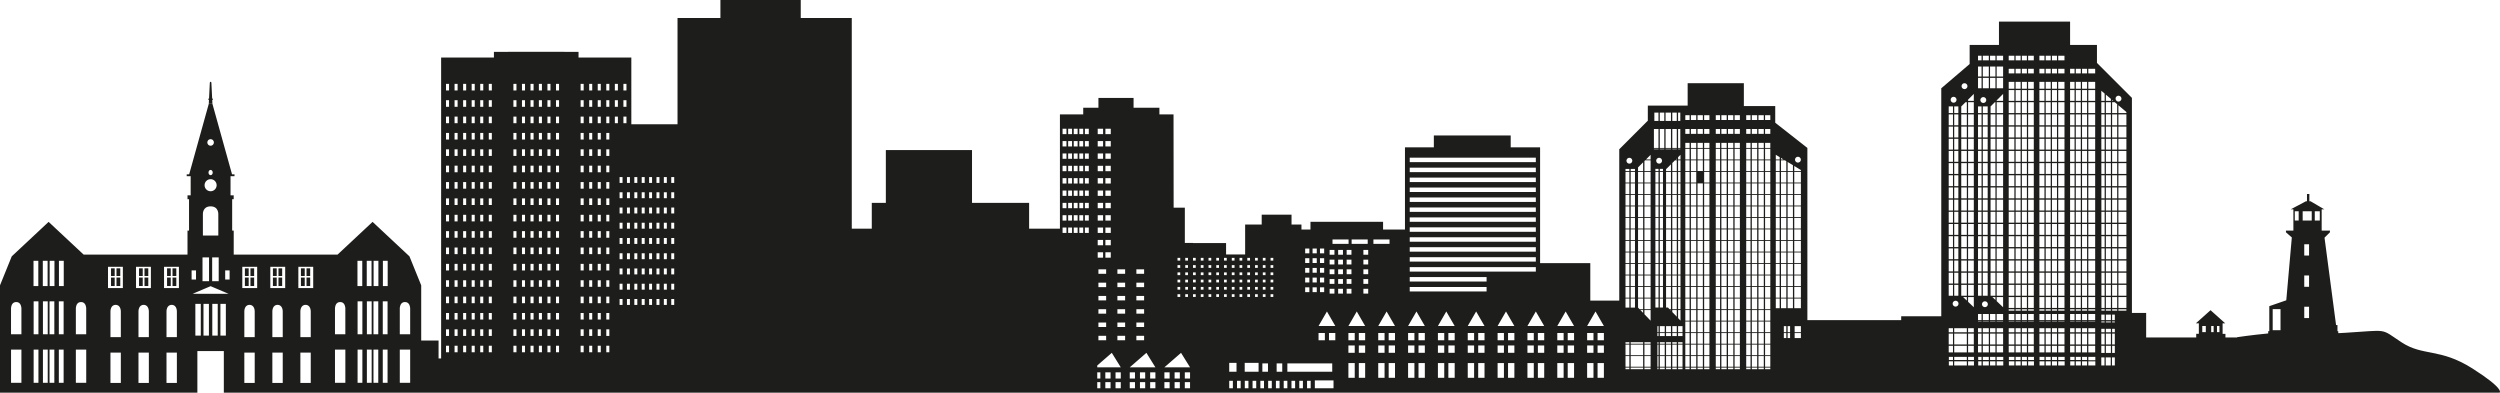 <?xml version="1.0" encoding="UTF-8"?>
<svg id="Layer_2" data-name="Layer 2" xmlns="http://www.w3.org/2000/svg" viewBox="0 0 1200 188.49">
  <defs>
    <style>
      .cls-1 {
        fill: #1d1d1b;
        stroke-width: 0px;
      }
    </style>
  </defs>
  <g id="Layer_1-2" data-name="Layer 1">
    <g>
      <path class="cls-1" d="M102.22,47.86h-.35c.05,1.15.09,1.97.09,1.97h-1.74s.04-.82.09-1.97h-.35v-.5h.38c.13-2.81.34-7.08.37-7.54.04-.69.38-.54.38-.54,0,0,.34-.15.38.54.03.46.24,4.73.37,7.54h.38v.5Z"/>
      <rect class="cls-1" x="53.29" y="133.23" width="1.76" height="4.06"/>
      <rect class="cls-1" x="55.91" y="133.23" width="1.82" height="4.06"/>
      <rect class="cls-1" x="53.29" y="128.8" width="1.76" height="3.68"/>
      <rect class="cls-1" x="55.91" y="128.8" width="1.82" height="3.68"/>
      <rect class="cls-1" x="66.74" y="128.8" width="1.77" height="3.68"/>
      <rect class="cls-1" x="66.74" y="133.23" width="1.77" height="4.06"/>
      <rect class="cls-1" x="69.36" y="128.8" width="1.82" height="3.68"/>
      <rect class="cls-1" x="69.36" y="133.23" width="1.82" height="4.06"/>
      <rect class="cls-1" x="80.19" y="128.8" width="1.77" height="3.68"/>
      <rect class="cls-1" x="80.19" y="133.23" width="1.77" height="4.06"/>
      <rect class="cls-1" x="82.81" y="128.8" width="1.82" height="3.68"/>
      <rect class="cls-1" x="82.81" y="133.23" width="1.82" height="4.06"/>
      <path class="cls-1" d="M1186.87,176.93c-15.71-10-23.77-5.78-34.19-12.66-10.42-6.88-5.94-5.78-26.97-4.53-1.26.07-2.36.13-3.34.18v-.94h-.39v-2.96h-.67l-5.54-41.94,2.6-2.58v-.82h-3.97v-10.21h-3.31c1.39-.01,4.52-.03,4.58,0l-6.61-3.87h-.57v-3.48h-1.14v3.48h-.49l-7.3,3.87h1.26v10.21h-3.57v.82l2.82,2.47-2.66,30.17-8.15,2.82v12.02h-.53v1.07c-8.19.78-14.94,1.8-14.94,1.8v.14h-5.58v-1.75h-1.36v-5.04h1.26l-7.05-6.31-7.06,6.31s.56,0,1.44,0v5.03h-1.26v1.75h-24.03v-11.76h-6.83V46.97l-16.78-16.78v-8.63h-12.9v-11.2h-34.14v11.2h-14.07v9.17l-13.62,11.64v109.45h-19.24v1.84h-45.03v-82.65l-15.43-12.11v-7.98h-15.06v-10.98h-26.98v10.76h-19.12v7.23l-13.71,13.72v72.64h-13.9v-18h-24.1v-55.58h-14.11v-5.7h-36.89v5.7h-13.86v39.48h-10.51v-3.71h-34.85v3.71h-4.33v-2.42h-4.76v-4.74h-14.32v4.74h-7.95v14.36h-9.15v-5.46h-15.87v-.06h-3.92v-16.93h-5.38l-.05-44.77h-6.78v-3.2h-12.4v-4.7h-16.87v4.7h-7.3v3.2h-11.18v54.86h-14.79v-12.4h-27.41v-25.33h-41.36v25.33h-6.75v12.4h-9.6V8.65h-24.49V0h-38.56v8.65h-20.59v50.99h-22.17V27.63h-25.34v-2.73h-6.79v-.05h-27.04v.05h-6.79v2.73h-25.34v144.42h-1.23v-8.58h-8.33v-26.51l-5.64-13.91-17.7-16.55-.02.02-16.78,15.68h-49.86v-11.51h-.74v-15.08h.73v-1.86h-1.51v-9.16h1.9v-.9h-1.18l-9.42-33.86h-1.74l-9.42,33.86h-1.18v.9h1.9v9.16h-1.51v1.86h.73v15.08h-.74v11.51h-49.86l-16.78-15.68-.02-.02-17.7,16.55-5.64,13.91v51.53h94.74v-19.99h12.7v19.99h1092.37s2.77-1.56-12.94-11.56ZM1064.15,156.49h1.18v2.93h-1.18v-2.93ZM1061.37,156.49h1.17v2.93h-1.17v-2.93ZM1057.09,156.49h1.7v2.93h-1.7v-2.93ZM10.28,183.74h-4.98v-15.93h4.98v15.93ZM10.28,160.45h-4.99v-12.29s0-.11.01-.3c.01-.12.02-.26.05-.43.15-.94.66-2.45,2.44-2.45s2.28,1.51,2.43,2.45c.03.17.04.31.05.43.01.19.01.3.01.3v12.29ZM16.09,125.17h2.3v12.13h-2.3v-12.13ZM18.45,183.74h-2.3v-15.93h2.3v15.93ZM18.45,160.45h-2.3v-15.81h2.3v15.81ZM20.55,125.17h2.3v12.13h-2.3v-12.13ZM22.91,183.74h-2.3v-15.93h2.3v15.93ZM22.91,160.45h-2.3v-15.81h2.3v15.81ZM26.08,183.74h-2.3v-15.93h2.3v15.93ZM26.08,160.45h-2.3v-15.81h2.3v15.81ZM26.14,137.3h-2.3v-12.13h2.3v12.13ZM30.54,183.74h-2.3v-15.93h2.3v15.93ZM30.54,160.45h-2.3v-15.81h2.3v15.81ZM30.6,137.3h-2.31v-12.13h2.31v12.13ZM41.39,183.74h-4.98v-15.93h4.98v15.93ZM41.39,160.45h-4.98v-12.29s0-.11,0-.3c.01-.12.02-.26.05-.43.15-.94.66-2.45,2.43-2.45s2.29,1.51,2.43,2.45c.03.17.04.31.05.43.01.19.01.3.01.3v12.29ZM58,183.81h-4.98v-14.57h4.98v14.57ZM58,149.51v12.3h-4.98v-12.3s-.08-3.18,2.49-3.18,2.49,3.18,2.49,3.18ZM58.97,138.28h-7.13v-10.22h7.13v10.22ZM71.45,183.81h-4.98v-14.57h4.98v14.57ZM71.45,149.51v12.3h-4.98v-12.3s-.08-3.18,2.49-3.18,2.49,3.18,2.49,3.18ZM72.43,138.28h-7.14v-10.22h7.14v10.22ZM84.9,183.81h-4.98v-14.57h4.98v14.57ZM84.9,149.51v12.3h-4.98v-12.3s-.08-3.18,2.49-3.18,2.49,3.18,2.49,3.18ZM85.88,138.28h-7.14v-10.22h7.14v10.22ZM101.09,66.79c.88,0,1.58.71,1.58,1.58s-.7,1.59-1.58,1.59-1.58-.71-1.58-1.59.7-1.58,1.58-1.58ZM102.11,82.82c0,.7-.46,1.27-1.02,1.27s-1.02-.57-1.02-1.27.46-1.27,1.02-1.27,1.02.57,1.02,1.27ZM101.09,86c1.6,0,2.9,1.3,2.9,2.9s-1.3,2.9-2.9,2.9-2.9-1.29-2.9-2.9,1.3-2.9,2.9-2.9ZM101.09,99.05c3.9,0,3.7,3.74,3.7,3.74v10.25h-7.4v-10.25s-.2-3.74,3.7-3.74ZM104.98,123.55v11.42h-3.14v-11.42h3.14ZM97.2,123.55h3.14v11.42h-3.14v-11.42ZM91.97,129.78h2.12v4.41h-2.12v-4.41ZM96.38,161.1h-2.61v-15.23h2.61v15.23ZM100.28,161.1h-2.61v-15.23h2.61v15.23ZM104.51,161.1h-2.61v-15.23h2.61v15.23ZM108.41,161.1h-2.61v-15.23h2.61v15.23ZM92.43,141.04l8.66-3.68,8.66,3.68h-17.32ZM110.21,134.19h-2.12v-4.41h2.12v4.41ZM122.26,183.81h-4.98v-14.57h4.98v14.57ZM122.26,149.51v12.3h-4.98v-12.3s-.09-3.18,2.49-3.18,2.49,3.18,2.49,3.18ZM123.44,138.28h-7.14v-10.22h7.14v10.22ZM135.71,183.81h-4.98v-14.57h4.98v14.57ZM135.71,149.51v12.3h-4.98v-12.3s-.09-3.18,2.49-3.18,2.49,3.18,2.49,3.18ZM136.89,138.28h-7.14v-10.22h7.14v10.22ZM149.16,183.81h-4.98v-14.57h4.98v14.57ZM149.16,149.51v12.3h-4.98v-12.3s-.08-3.18,2.49-3.18,2.49,3.18,2.49,3.18ZM150.34,138.28h-7.13v-10.22h7.13v10.22ZM165.77,183.74h-4.98v-15.93h4.98v15.93ZM165.77,160.45h-4.98v-12.29s0-.11.01-.3c.01-.12.02-.26.05-.43.14-.94.65-2.45,2.43-2.45s2.28,1.51,2.43,2.45c.03.17.04.31.05.43,0,.19,0,.3,0,.3v12.29ZM171.58,125.17h2.31v12.13h-2.31v-12.13ZM173.94,183.74h-2.3v-15.93h2.3v15.93ZM173.94,160.45h-2.3v-15.81h2.3v15.81ZM176.04,125.17h2.3v12.13h-2.3v-12.13ZM178.4,183.74h-2.3v-15.93h2.3v15.93ZM178.4,160.45h-2.3v-15.81h2.3v15.81ZM181.57,183.74h-2.3v-15.93h2.3v15.93ZM181.57,160.45h-2.3v-15.81h2.3v15.81ZM181.63,137.3h-2.3v-12.13h2.3v12.13ZM186.03,183.74h-2.3v-15.93h2.3v15.93ZM186.03,160.45h-2.3v-15.81h2.3v15.81ZM186.09,137.3h-2.3v-12.13h2.3v12.13ZM196.88,183.74h-4.98v-15.93h4.98v15.93ZM196.89,160.45h-4.99v-12.29s0-.11,0-.3c0-.12.02-.26.05-.43.15-.94.66-2.45,2.43-2.45s2.29,1.51,2.44,2.45c.03.17.04.31.05.43.01.19.01.3.01.3v12.29ZM215.54,169.1h-1.46v-3.16h1.46v3.16ZM215.54,161.24h-1.46v-3.15h1.46v3.15ZM215.54,153.39h-1.46v-3.16h1.46v3.16ZM215.54,145.53h-1.46v-3.15h1.46v3.15ZM215.54,137.68h-1.46v-3.16h1.46v3.16ZM215.54,129.82h-1.46v-3.15h1.46v3.15ZM215.54,121.97h-1.46v-3.16h1.46v3.16ZM215.54,114.11h-1.46v-3.16h1.46v3.16ZM215.54,106.26h-1.46v-3.16h1.46v3.16ZM215.54,98.4h-1.46v-3.16h1.46v3.16ZM215.54,90.55h-1.46v-3.16h1.46v3.16ZM215.54,82.69h-1.46v-3.16h1.46v3.16ZM215.54,74.84h-1.46v-3.16h1.46v3.16ZM215.54,66.98h-1.46v-3.16h1.46v3.16ZM215.54,59.12h-1.46v-3.15h1.46v3.15ZM215.54,51.27h-1.46v-3.16h1.46v3.16ZM215.54,43.41h-1.46v-3.15h1.46v3.15ZM219.65,169.1h-1.46v-3.16h1.46v3.16ZM219.65,161.24h-1.46v-3.15h1.46v3.15ZM219.65,153.39h-1.46v-3.16h1.46v3.16ZM219.65,145.53h-1.46v-3.15h1.46v3.15ZM219.65,137.68h-1.46v-3.16h1.46v3.16ZM219.65,129.82h-1.46v-3.15h1.46v3.15ZM219.65,121.97h-1.46v-3.16h1.46v3.16ZM219.65,114.11h-1.46v-3.16h1.46v3.16ZM219.65,106.26h-1.46v-3.16h1.46v3.16ZM219.65,98.4h-1.46v-3.16h1.46v3.16ZM219.65,90.55h-1.46v-3.16h1.46v3.16ZM219.65,82.69h-1.46v-3.16h1.46v3.16ZM219.65,74.84h-1.46v-3.16h1.46v3.16ZM219.65,66.98h-1.46v-3.16h1.46v3.16ZM219.65,59.12h-1.46v-3.15h1.46v3.15ZM219.65,51.27h-1.46v-3.16h1.46v3.16ZM219.65,43.41h-1.46v-3.15h1.46v3.15ZM223.76,169.1h-1.46v-3.16h1.46v3.16ZM223.76,161.24h-1.46v-3.15h1.46v3.15ZM223.76,153.39h-1.46v-3.16h1.46v3.16ZM223.76,145.53h-1.46v-3.15h1.46v3.15ZM223.76,137.68h-1.46v-3.16h1.46v3.16ZM223.76,129.82h-1.46v-3.15h1.46v3.15ZM223.76,121.97h-1.46v-3.16h1.46v3.16ZM223.76,114.11h-1.46v-3.16h1.46v3.16ZM223.76,106.26h-1.46v-3.16h1.46v3.16ZM223.76,98.4h-1.46v-3.16h1.46v3.16ZM223.76,90.55h-1.46v-3.16h1.46v3.16ZM223.76,82.69h-1.46v-3.16h1.46v3.16ZM223.76,74.84h-1.46v-3.16h1.46v3.16ZM223.76,66.98h-1.46v-3.16h1.46v3.16ZM223.76,59.12h-1.46v-3.15h1.46v3.15ZM223.76,51.27h-1.46v-3.16h1.46v3.16ZM223.76,43.41h-1.46v-3.15h1.46v3.15ZM227.87,169.1h-1.47v-3.16h1.47v3.16ZM227.87,161.24h-1.47v-3.15h1.47v3.15ZM227.87,153.39h-1.47v-3.16h1.47v3.16ZM227.87,145.53h-1.47v-3.15h1.47v3.15ZM227.87,137.68h-1.47v-3.16h1.47v3.16ZM227.87,129.82h-1.47v-3.15h1.47v3.15ZM227.87,121.97h-1.47v-3.16h1.47v3.16ZM227.87,114.11h-1.47v-3.16h1.47v3.16ZM227.87,106.26h-1.47v-3.16h1.47v3.16ZM227.87,98.4h-1.47v-3.16h1.47v3.16ZM227.87,90.55h-1.47v-3.16h1.47v3.16ZM227.87,82.69h-1.47v-3.16h1.47v3.16ZM227.87,74.84h-1.47v-3.16h1.47v3.16ZM227.87,66.98h-1.47v-3.16h1.47v3.16ZM227.87,59.12h-1.47v-3.15h1.47v3.15ZM227.87,51.27h-1.47v-3.16h1.47v3.16ZM227.87,43.41h-1.47v-3.15h1.47v3.15ZM231.97,169.1h-1.46v-3.16h1.46v3.16ZM231.97,161.24h-1.46v-3.15h1.46v3.15ZM231.97,153.39h-1.46v-3.16h1.46v3.16ZM231.97,145.53h-1.46v-3.15h1.46v3.15ZM231.97,137.68h-1.46v-3.16h1.46v3.16ZM231.97,129.82h-1.46v-3.15h1.46v3.15ZM231.97,121.97h-1.46v-3.16h1.46v3.16ZM231.97,114.11h-1.46v-3.16h1.46v3.16ZM231.97,106.26h-1.46v-3.16h1.46v3.16ZM231.97,98.4h-1.46v-3.16h1.46v3.16ZM231.97,90.55h-1.46v-3.16h1.46v3.16ZM231.97,82.69h-1.46v-3.16h1.46v3.16ZM231.97,74.84h-1.46v-3.16h1.46v3.16ZM231.97,66.98h-1.46v-3.16h1.46v3.16ZM231.97,59.12h-1.46v-3.15h1.46v3.15ZM231.97,51.27h-1.46v-3.16h1.46v3.16ZM231.97,43.41h-1.46v-3.15h1.46v3.15ZM236.08,169.1h-1.46v-3.16h1.46v3.16ZM236.08,161.24h-1.46v-3.15h1.46v3.15ZM236.08,153.39h-1.46v-3.16h1.46v3.16ZM236.08,145.53h-1.46v-3.15h1.46v3.15ZM236.08,137.68h-1.46v-3.16h1.46v3.16ZM236.08,129.82h-1.46v-3.15h1.46v3.15ZM236.08,121.97h-1.46v-3.16h1.46v3.16ZM236.08,114.11h-1.46v-3.16h1.46v3.16ZM236.08,106.26h-1.46v-3.16h1.46v3.16ZM236.08,98.4h-1.46v-3.16h1.46v3.16ZM236.08,90.55h-1.46v-3.16h1.46v3.16ZM236.08,82.69h-1.46v-3.16h1.46v3.16ZM236.08,74.84h-1.46v-3.16h1.46v3.16ZM236.08,66.98h-1.46v-3.16h1.46v3.16ZM236.08,59.12h-1.46v-3.15h1.46v3.15ZM236.08,51.27h-1.46v-3.16h1.46v3.16ZM236.08,43.41h-1.46v-3.15h1.46v3.15ZM247.9,169.1h-1.46v-3.16h1.46v3.16ZM247.9,161.24h-1.46v-3.15h1.46v3.15ZM247.9,153.39h-1.46v-3.16h1.46v3.16ZM247.9,145.53h-1.46v-3.15h1.46v3.15ZM247.9,137.68h-1.46v-3.16h1.46v3.16ZM247.9,129.82h-1.46v-3.15h1.46v3.15ZM247.9,121.97h-1.46v-3.16h1.46v3.16ZM247.9,114.11h-1.46v-3.16h1.46v3.16ZM247.9,106.26h-1.46v-3.16h1.46v3.16ZM247.9,98.4h-1.46v-3.16h1.46v3.16ZM247.9,90.55h-1.46v-3.16h1.46v3.16ZM247.9,82.69h-1.46v-3.16h1.46v3.16ZM247.9,74.84h-1.46v-3.16h1.46v3.16ZM247.9,66.98h-1.46v-3.16h1.46v3.16ZM247.9,59.12h-1.46v-3.15h1.46v3.15ZM247.9,51.27h-1.46v-3.16h1.46v3.16ZM247.9,43.41h-1.46v-3.15h1.46v3.15ZM252.01,169.1h-1.46v-3.16h1.46v3.16ZM252.01,161.24h-1.46v-3.15h1.46v3.15ZM252.01,153.39h-1.46v-3.16h1.46v3.16ZM252.01,145.53h-1.46v-3.15h1.46v3.15ZM252.01,137.68h-1.46v-3.16h1.46v3.16ZM252.01,129.82h-1.46v-3.15h1.46v3.15ZM252.01,121.97h-1.46v-3.16h1.46v3.16ZM252.01,114.11h-1.46v-3.16h1.46v3.16ZM252.01,106.26h-1.46v-3.16h1.46v3.16ZM252.01,98.4h-1.46v-3.16h1.46v3.16ZM252.01,90.55h-1.46v-3.16h1.46v3.16ZM252.01,82.69h-1.46v-3.16h1.46v3.16ZM252.01,74.84h-1.46v-3.16h1.46v3.16ZM252.01,66.98h-1.46v-3.16h1.46v3.16ZM252.01,59.12h-1.46v-3.15h1.46v3.15ZM252.01,51.27h-1.46v-3.16h1.46v3.16ZM252.01,43.41h-1.46v-3.15h1.46v3.15ZM256.12,169.1h-1.47v-3.16h1.47v3.16ZM256.12,161.24h-1.47v-3.15h1.47v3.15ZM256.12,153.39h-1.47v-3.16h1.47v3.16ZM256.12,145.53h-1.47v-3.15h1.47v3.15ZM256.12,137.68h-1.47v-3.16h1.47v3.16ZM256.12,129.82h-1.47v-3.15h1.47v3.15ZM256.12,121.97h-1.47v-3.16h1.47v3.16ZM256.12,114.11h-1.47v-3.16h1.47v3.16ZM256.12,106.26h-1.47v-3.16h1.47v3.16ZM256.12,98.4h-1.47v-3.16h1.47v3.16ZM256.12,90.55h-1.47v-3.16h1.47v3.16ZM256.12,82.69h-1.47v-3.16h1.47v3.16ZM256.12,74.84h-1.47v-3.16h1.47v3.16ZM256.12,66.98h-1.47v-3.16h1.47v3.16ZM256.12,59.12h-1.47v-3.15h1.47v3.15ZM256.12,51.27h-1.47v-3.16h1.47v3.16ZM256.12,43.41h-1.47v-3.15h1.47v3.15ZM260.13,169.1h-1.47v-3.16h1.47v3.16ZM260.13,161.24h-1.47v-3.15h1.47v3.15ZM260.13,153.39h-1.47v-3.16h1.47v3.16ZM260.13,145.53h-1.47v-3.15h1.47v3.15ZM260.13,137.68h-1.47v-3.16h1.47v3.16ZM260.13,129.82h-1.47v-3.15h1.47v3.15ZM260.13,121.97h-1.47v-3.16h1.47v3.16ZM260.13,114.11h-1.47v-3.16h1.47v3.16ZM260.13,106.26h-1.47v-3.16h1.47v3.16ZM260.13,98.4h-1.47v-3.16h1.47v3.16ZM260.13,90.55h-1.47v-3.16h1.47v3.16ZM260.13,82.69h-1.47v-3.16h1.47v3.16ZM260.13,74.84h-1.47v-3.16h1.47v3.16ZM260.13,66.98h-1.47v-3.16h1.47v3.16ZM260.13,59.12h-1.47v-3.15h1.47v3.15ZM260.13,51.27h-1.47v-3.16h1.47v3.16ZM260.13,43.41h-1.47v-3.15h1.47v3.15ZM264.23,169.1h-1.46v-3.16h1.46v3.16ZM264.23,161.24h-1.46v-3.15h1.46v3.15ZM264.23,153.39h-1.46v-3.16h1.46v3.16ZM264.23,145.53h-1.46v-3.15h1.46v3.15ZM264.23,137.68h-1.46v-3.16h1.46v3.16ZM264.23,129.82h-1.46v-3.15h1.46v3.15ZM264.23,121.97h-1.46v-3.16h1.46v3.16ZM264.23,114.11h-1.46v-3.16h1.46v3.16ZM264.23,106.26h-1.46v-3.16h1.46v3.16ZM264.23,98.4h-1.46v-3.16h1.46v3.16ZM264.23,90.55h-1.46v-3.16h1.46v3.16ZM264.23,82.69h-1.46v-3.16h1.46v3.16ZM264.23,74.84h-1.46v-3.16h1.46v3.16ZM264.23,66.98h-1.46v-3.16h1.46v3.16ZM264.23,59.12h-1.46v-3.15h1.46v3.15ZM264.23,51.27h-1.46v-3.16h1.46v3.16ZM264.23,43.41h-1.46v-3.15h1.46v3.15ZM268.34,169.1h-1.46v-3.16h1.46v3.16ZM268.34,161.24h-1.46v-3.15h1.46v3.15ZM268.34,153.39h-1.46v-3.16h1.46v3.16ZM268.34,145.53h-1.46v-3.15h1.46v3.15ZM268.34,137.68h-1.46v-3.16h1.46v3.16ZM268.34,129.82h-1.46v-3.15h1.46v3.15ZM268.34,121.97h-1.46v-3.16h1.46v3.16ZM268.34,114.11h-1.46v-3.16h1.46v3.16ZM268.34,106.26h-1.46v-3.16h1.46v3.16ZM268.34,98.4h-1.46v-3.16h1.46v3.16ZM268.34,90.55h-1.46v-3.16h1.46v3.16ZM268.34,82.69h-1.46v-3.16h1.46v3.16ZM268.34,74.84h-1.46v-3.16h1.46v3.16ZM268.34,66.98h-1.46v-3.16h1.46v3.16ZM268.34,59.12h-1.46v-3.15h1.46v3.15ZM268.34,51.27h-1.46v-3.16h1.46v3.16ZM268.34,43.41h-1.46v-3.15h1.46v3.15ZM280.16,169.1h-1.46v-3.16h1.46v3.16ZM280.16,161.24h-1.46v-3.15h1.46v3.15ZM280.16,153.39h-1.46v-3.16h1.46v3.16ZM280.16,145.53h-1.46v-3.15h1.46v3.15ZM280.16,137.68h-1.46v-3.16h1.46v3.16ZM280.16,129.82h-1.46v-3.15h1.46v3.15ZM280.16,121.97h-1.46v-3.16h1.46v3.16ZM280.16,114.11h-1.46v-3.16h1.46v3.16ZM280.16,106.26h-1.46v-3.16h1.46v3.16ZM280.16,98.4h-1.46v-3.16h1.46v3.16ZM280.16,90.55h-1.46v-3.16h1.46v3.16ZM280.16,82.69h-1.46v-3.16h1.46v3.16ZM280.16,74.84h-1.46v-3.16h1.46v3.16ZM280.16,66.98h-1.46v-3.16h1.46v3.16ZM280.16,59.12h-1.46v-3.15h1.46v3.15ZM280.16,51.27h-1.46v-3.16h1.46v3.16ZM280.16,43.41h-1.46v-3.15h1.46v3.15ZM284.27,169.1h-1.46v-3.16h1.46v3.16ZM284.27,161.24h-1.46v-3.15h1.46v3.15ZM284.27,153.39h-1.46v-3.16h1.46v3.16ZM284.27,145.53h-1.46v-3.15h1.46v3.15ZM284.27,137.68h-1.46v-3.16h1.46v3.16ZM284.27,129.82h-1.46v-3.15h1.46v3.15ZM284.27,121.97h-1.46v-3.16h1.46v3.16ZM284.27,114.11h-1.46v-3.16h1.46v3.16ZM284.27,106.26h-1.46v-3.16h1.46v3.16ZM284.27,98.4h-1.46v-3.16h1.46v3.16ZM284.27,90.55h-1.46v-3.16h1.46v3.16ZM284.27,82.69h-1.46v-3.16h1.46v3.16ZM284.27,74.84h-1.46v-3.16h1.46v3.16ZM284.27,66.98h-1.46v-3.16h1.46v3.16ZM284.27,59.12h-1.46v-3.15h1.46v3.15ZM284.27,51.27h-1.46v-3.16h1.46v3.16ZM284.27,43.41h-1.46v-3.15h1.46v3.15ZM288.38,169.1h-1.47v-3.16h1.47v3.16ZM288.38,161.24h-1.47v-3.15h1.47v3.15ZM288.38,153.39h-1.47v-3.16h1.47v3.16ZM288.38,145.53h-1.47v-3.15h1.47v3.15ZM288.38,137.68h-1.47v-3.16h1.47v3.16ZM288.38,129.82h-1.47v-3.15h1.47v3.15ZM288.38,121.97h-1.47v-3.16h1.47v3.16ZM288.38,114.11h-1.47v-3.16h1.47v3.16ZM288.38,106.26h-1.47v-3.16h1.47v3.16ZM288.38,98.4h-1.47v-3.16h1.47v3.16ZM288.38,90.55h-1.47v-3.16h1.47v3.16ZM288.38,82.69h-1.47v-3.16h1.47v3.16ZM288.38,74.84h-1.47v-3.16h1.47v3.16ZM288.38,66.98h-1.47v-3.16h1.47v3.16ZM288.38,59.12h-1.47v-3.15h1.47v3.15ZM288.38,51.27h-1.47v-3.16h1.47v3.16ZM288.38,43.41h-1.47v-3.15h1.47v3.15ZM292.48,169.1h-1.46v-3.16h1.46v3.16ZM292.48,161.24h-1.46v-3.15h1.46v3.15ZM292.48,153.39h-1.46v-3.16h1.46v3.16ZM292.48,145.53h-1.46v-3.15h1.46v3.15ZM292.48,137.68h-1.46v-3.16h1.46v3.16ZM292.48,129.82h-1.46v-3.15h1.46v3.15ZM292.48,121.97h-1.46v-3.16h1.46v3.16ZM292.48,114.11h-1.46v-3.16h1.46v3.16ZM292.48,106.26h-1.46v-3.16h1.46v3.16ZM292.48,98.4h-1.46v-3.16h1.46v3.16ZM292.48,90.55h-1.46v-3.16h1.46v3.16ZM292.48,82.69h-1.46v-3.16h1.46v3.16ZM292.48,74.84h-1.46v-3.16h1.46v3.16ZM292.48,66.98h-1.46v-3.16h1.46v3.16ZM292.48,59.12h-1.46v-3.15h1.46v3.15ZM292.48,51.27h-1.46v-3.16h1.46v3.16ZM292.48,43.41h-1.46v-3.15h1.46v3.15ZM296.59,59.12h-1.46v-3.15h1.46v3.15ZM296.59,51.27h-1.46v-3.16h1.46v3.16ZM296.59,43.41h-1.46v-3.15h1.46v3.15ZM298.82,146.36h-1.42v-2.85h1.42v2.85ZM298.82,139.04h-1.42v-2.85h1.42v2.85ZM298.82,131.72h-1.42v-2.85h1.42v2.85ZM298.82,124.41h-1.42v-2.85h1.42v2.85ZM298.82,117.09h-1.42v-2.85h1.42v2.85ZM298.82,109.77h-1.42v-2.85h1.42v2.85ZM298.82,102.46h-1.42v-2.85h1.42v2.85ZM298.82,95.14h-1.42v-2.85h1.42v2.85ZM298.82,87.82h-1.42v-2.84h1.42v2.84ZM300.7,59.12h-1.46v-3.15h1.46v3.15ZM300.7,51.27h-1.46v-3.16h1.46v3.16ZM300.7,43.41h-1.46v-3.15h1.46v3.15ZM302.36,146.36h-1.42v-2.85h1.42v2.85ZM302.36,139.04h-1.42v-2.85h1.42v2.85ZM302.36,131.72h-1.42v-2.85h1.42v2.85ZM302.36,124.41h-1.42v-2.85h1.42v2.85ZM302.36,117.09h-1.42v-2.85h1.42v2.85ZM302.36,109.77h-1.42v-2.85h1.42v2.85ZM302.36,102.46h-1.42v-2.85h1.42v2.85ZM302.36,95.14h-1.42v-2.85h1.42v2.85ZM302.36,87.82h-1.42v-2.84h1.42v2.84ZM305.91,146.36h-1.43v-2.85h1.43v2.85ZM305.91,139.04h-1.43v-2.85h1.43v2.85ZM305.91,131.72h-1.43v-2.85h1.43v2.85ZM305.91,124.41h-1.43v-2.85h1.43v2.85ZM305.91,117.09h-1.43v-2.85h1.43v2.85ZM305.91,109.77h-1.43v-2.85h1.43v2.85ZM305.91,102.46h-1.43v-2.85h1.43v2.85ZM305.91,95.14h-1.43v-2.85h1.43v2.85ZM305.91,87.82h-1.43v-2.84h1.43v2.84ZM309.45,146.36h-1.43v-2.85h1.43v2.85ZM309.45,139.04h-1.43v-2.85h1.43v2.85ZM309.45,131.72h-1.43v-2.85h1.43v2.85ZM309.45,124.41h-1.43v-2.85h1.43v2.85ZM309.45,117.09h-1.43v-2.85h1.43v2.85ZM309.45,109.77h-1.43v-2.85h1.43v2.85ZM309.45,102.46h-1.43v-2.85h1.43v2.85ZM309.45,95.14h-1.43v-2.85h1.43v2.85ZM309.45,87.82h-1.43v-2.84h1.43v2.84ZM312.99,146.36h-1.42v-2.85h1.42v2.85ZM312.99,139.04h-1.42v-2.85h1.42v2.85ZM312.99,131.72h-1.42v-2.85h1.42v2.85ZM312.99,124.41h-1.42v-2.85h1.42v2.85ZM312.99,117.09h-1.42v-2.85h1.42v2.85ZM312.99,109.77h-1.42v-2.85h1.42v2.85ZM312.99,102.46h-1.42v-2.85h1.42v2.85ZM312.99,95.14h-1.42v-2.85h1.42v2.85ZM312.99,87.82h-1.42v-2.84h1.42v2.84ZM316.53,146.36h-1.42v-2.85h1.42v2.85ZM316.53,139.04h-1.42v-2.85h1.42v2.85ZM316.53,131.72h-1.42v-2.85h1.42v2.85ZM316.53,124.41h-1.42v-2.85h1.42v2.85ZM316.53,117.09h-1.42v-2.85h1.42v2.85ZM316.53,109.77h-1.42v-2.85h1.42v2.85ZM316.53,102.46h-1.42v-2.85h1.42v2.85ZM316.53,95.14h-1.42v-2.85h1.42v2.85ZM316.53,87.82h-1.42v-2.84h1.42v2.84ZM320.08,146.36h-1.43v-2.85h1.43v2.85ZM320.08,139.04h-1.43v-2.85h1.43v2.85ZM320.08,131.72h-1.43v-2.85h1.43v2.85ZM320.08,124.41h-1.43v-2.85h1.43v2.85ZM320.08,117.09h-1.43v-2.85h1.43v2.85ZM320.08,109.77h-1.43v-2.85h1.43v2.85ZM320.08,102.46h-1.43v-2.85h1.43v2.85ZM320.08,95.14h-1.43v-2.85h1.43v2.85ZM320.08,87.82h-1.43v-2.84h1.43v2.84ZM323.62,146.36h-1.42v-2.85h1.42v2.85ZM323.62,139.04h-1.42v-2.85h1.42v2.85ZM323.62,131.72h-1.42v-2.85h1.42v2.85ZM323.62,124.41h-1.42v-2.85h1.42v2.85ZM323.62,117.09h-1.42v-2.85h1.42v2.85ZM323.62,109.77h-1.42v-2.85h1.42v2.85ZM323.62,102.46h-1.42v-2.85h1.42v2.85ZM323.62,95.14h-1.42v-2.85h1.42v2.85ZM323.62,87.82h-1.42v-2.84h1.42v2.84ZM511.9,111.81h-1.87v-2.58h1.87v2.58ZM511.9,105.88h-1.87v-2.58h1.87v2.58ZM511.9,99.95h-1.87v-2.58h1.87v2.58ZM511.9,94.02h-1.87v-2.58h1.87v2.58ZM511.9,88.09h-1.87v-2.58h1.87v2.58ZM511.9,82.16h-1.87v-2.58h1.87v2.58ZM511.9,76.23h-1.87v-2.58h1.87v2.58ZM511.9,70.3h-1.87v-2.58h1.87v2.58ZM511.9,64.37h-1.87v-2.58h1.87v2.58ZM514.58,111.81h-1.87v-2.58h1.87v2.58ZM514.58,105.88h-1.87v-2.58h1.87v2.58ZM514.58,99.95h-1.87v-2.58h1.87v2.58ZM514.58,94.02h-1.87v-2.58h1.87v2.58ZM514.58,88.09h-1.87v-2.58h1.87v2.58ZM514.58,82.16h-1.87v-2.58h1.87v2.58ZM514.58,76.23h-1.87v-2.58h1.87v2.58ZM514.58,70.3h-1.87v-2.58h1.87v2.58ZM514.58,64.37h-1.87v-2.58h1.87v2.58ZM517.26,111.81h-1.87v-2.58h1.87v2.58ZM517.26,105.88h-1.87v-2.58h1.87v2.58ZM517.26,99.95h-1.87v-2.58h1.87v2.58ZM517.26,94.02h-1.87v-2.58h1.87v2.58ZM517.26,88.09h-1.87v-2.58h1.87v2.58ZM517.26,82.16h-1.87v-2.58h1.87v2.58ZM517.26,76.23h-1.87v-2.58h1.87v2.58ZM517.26,70.3h-1.87v-2.58h1.87v2.58ZM517.26,64.37h-1.87v-2.58h1.87v2.58ZM519.94,111.81h-1.87v-2.58h1.87v2.58ZM519.94,105.88h-1.87v-2.58h1.87v2.58ZM519.94,99.95h-1.87v-2.58h1.87v2.58ZM519.94,94.02h-1.87v-2.58h1.87v2.58ZM519.94,88.09h-1.87v-2.58h1.87v2.58ZM519.94,82.16h-1.87v-2.58h1.87v2.58ZM519.94,76.23h-1.87v-2.58h1.87v2.58ZM519.94,70.3h-1.87v-2.58h1.87v2.58ZM519.94,64.37h-1.87v-2.58h1.87v2.58ZM545.46,129.29h3.71v2.14h-3.71v-2.14ZM545.46,135.67h3.71v2.14h-3.71v-2.14ZM545.46,142.04h3.71v2.15h-3.71v-2.15ZM545.46,148.42h3.71v2.15h-3.71v-2.15ZM545.46,154.8h3.71v2.15h-3.71v-2.15ZM545.46,161.18h3.71v2.15h-3.71v-2.15ZM530.59,61.79h2.58v2.58h-2.58v-2.58ZM530.59,67.72h2.58v2.58h-2.58v-2.58ZM530.59,73.65h2.58v2.58h-2.58v-2.58ZM530.59,79.58h2.58v2.58h-2.58v-2.58ZM530.59,85.51h2.58v2.58h-2.58v-2.58ZM530.59,91.44h2.58v2.58h-2.58v-2.58ZM530.59,97.37h2.58v2.58h-2.58v-2.58ZM530.59,103.3h2.58v2.58h-2.58v-2.58ZM530.59,109.23h2.58v2.58h-2.58v-2.58ZM530.59,115.16h2.58v2.58h-2.58v-2.58ZM530.59,121.09h2.58v2.58h-2.58v-2.58ZM527.24,156.95v-2.15h3.71v2.15h-3.71ZM530.95,161.18v2.15h-3.71v-2.15h3.71ZM527.24,150.57v-2.15h3.71v2.15h-3.71ZM527.24,144.19v-2.15h3.71v2.15h-3.71ZM527.24,137.81v-2.14h3.71v2.14h-3.71ZM527.24,131.43v-2.14h3.71v2.14h-3.71ZM526.9,61.79h2.58v2.58h-2.58v-2.58ZM526.9,67.72h2.58v2.58h-2.58v-2.58ZM526.9,73.65h2.58v2.58h-2.58v-2.58ZM526.9,79.58h2.58v2.58h-2.58v-2.58ZM526.9,85.51h2.58v2.58h-2.58v-2.58ZM526.9,91.44h2.58v2.58h-2.58v-2.58ZM526.9,97.37h2.58v2.58h-2.58v-2.58ZM526.9,103.3h2.58v2.58h-2.58v-2.58ZM526.9,109.23h2.58v2.58h-2.58v-2.58ZM526.9,115.16h2.58v2.58h-2.58v-2.58ZM526.9,121.09h2.58v2.58h-2.58v-2.58ZM522.62,111.81h-1.87v-2.58h1.87v2.58ZM522.62,105.88h-1.87v-2.58h1.87v2.58ZM522.62,99.95h-1.87v-2.58h1.87v2.58ZM522.62,94.02h-1.87v-2.58h1.87v2.58ZM522.62,88.09h-1.87v-2.58h1.87v2.58ZM522.62,82.16h-1.87v-2.58h1.87v2.58ZM522.62,76.23h-1.87v-2.58h1.87v2.58ZM522.62,70.3h-1.87v-2.58h1.87v2.58ZM522.62,64.37h-1.87v-2.58h1.87v2.58ZM528.17,186.38h-1.49v-2.97h1.49v2.97ZM528.17,181.68h-1.49v-2.97h1.49v2.97ZM533.07,186.38h-2.51v-2.97h2.51v2.97ZM533.07,181.68h-2.51v-2.97h2.51v2.97ZM537.97,186.38h-2.51v-2.97h2.51v2.97ZM537.97,181.68h-2.51v-2.97h2.51v2.97ZM526.68,176.31v-.88l6.98-6.07,4.14,6.68.17.27h-11.29ZM540.06,163.33h-3.71v-2.15h3.71v2.15ZM540.06,156.95h-3.71v-2.15h3.71v2.15ZM540.06,150.57h-3.71v-2.15h3.71v2.15ZM540.06,144.19h-3.71v-2.15h3.71v2.15ZM540.06,137.81h-3.71v-2.14h3.71v2.14ZM540.06,131.43h-3.71v-2.14h3.71v2.14ZM544.79,186.38h-2.51v-2.97h2.51v2.97ZM544.79,181.68h-2.51v-2.97h2.51v2.97ZM549.69,186.38h-2.51v-2.97h2.51v2.97ZM549.69,181.68h-2.51v-2.97h2.51v2.97ZM554.59,186.38h-2.51v-2.97h2.51v2.97ZM554.59,181.68h-2.51v-2.97h2.51v2.97ZM542.28,176.31l.31-.27.51-.44,7.18-6.24,1.3,2.1,2.84,4.58.17.27h-12.31ZM648.78,114.93h7.72v2.12h-7.72v-2.12ZM646.39,131.6v-2.31h2.31v2.31h-2.31ZM648.7,133.95v2.31h-2.31v-2.31h2.31ZM646.39,126.94v-2.31h2.31v2.31h-2.31ZM646.39,122.28v-2.31h2.31v2.31h-2.31ZM639.6,114.93h7.72v2.12h-7.72v-2.12ZM638.22,119.97h2.31v2.31h-2.31v-2.31ZM638.22,124.63h2.31v2.31h-2.31v-2.31ZM638.22,129.29h2.31v2.31h-2.31v-2.31ZM638.22,133.95h2.31v2.31h-2.31v-2.31ZM638.22,138.61h2.31v2.31h-2.31v-2.31ZM633.59,119.28h2.01v2.31h-2.01v-2.31ZM633.59,123.94h2.01v2.31h-2.01v-2.31ZM633.59,128.6h2.01v2.31h-2.01v-2.31ZM633.59,133.26h2.01v2.31h-2.01v-2.31ZM633.59,137.92h2.01v2.31h-2.01v-2.31ZM632.9,159.83h3.04v3.5h-3.04v-3.5ZM630.03,119.28h2.02v2.31h-2.02v-2.31ZM630.03,123.94h2.02v2.31h-2.02v-2.31ZM630.03,128.6h2.02v2.31h-2.02v-2.31ZM630.03,133.26h2.02v2.31h-2.02v-2.31ZM630.03,137.92h2.02v2.31h-2.02v-2.31ZM626.48,119.28h2.01v2.31h-2.01v-2.31ZM626.48,123.94h2.01v2.31h-2.01v-2.31ZM626.48,128.6h2.01v2.31h-2.01v-2.31ZM626.48,133.26h2.01v2.31h-2.01v-2.31ZM626.48,137.92h2.01v2.31h-2.01v-2.31ZM606.15,123.78h1.3v1.31h-1.3v-1.31ZM606.15,127.27h1.3v1.31h-1.3v-1.31ZM606.15,130.76h1.3v1.31h-1.3v-1.31ZM606.15,134.25h1.3v1.31h-1.3v-1.31ZM606.15,137.74h1.3v1.31h-1.3v-1.31ZM606.15,141.23h1.3v1.31h-1.3v-1.31ZM602.42,123.78h1.31v1.31h-1.31v-1.31ZM602.42,127.27h1.31v1.31h-1.31v-1.31ZM602.42,130.76h1.31v1.31h-1.31v-1.31ZM602.42,134.25h1.31v1.31h-1.31v-1.31ZM602.42,137.74h1.31v1.31h-1.31v-1.31ZM602.42,141.23h1.31v1.31h-1.31v-1.31ZM598.7,123.78h1.31v1.31h-1.31v-1.31ZM598.7,127.27h1.31v1.31h-1.31v-1.31ZM598.7,130.76h1.31v1.31h-1.31v-1.31ZM598.7,134.25h1.31v1.31h-1.31v-1.31ZM598.7,137.74h1.31v1.31h-1.31v-1.31ZM598.7,141.23h1.31v1.31h-1.31v-1.31ZM591.26,123.78h1.31v1.31h-1.31v-1.31ZM591.26,127.27h1.31v1.31h-1.31v-1.31ZM591.26,130.76h1.31v1.31h-1.31v-1.31ZM591.26,134.25h1.31v1.31h-1.31v-1.31ZM591.26,137.74h1.31v1.31h-1.31v-1.31ZM591.26,141.23h1.31v1.31h-1.31v-1.31ZM568.92,123.78h1.31v1.31h-1.31v-1.31ZM568.92,127.27h1.31v1.31h-1.31v-1.31ZM568.92,130.76h1.31v1.31h-1.31v-1.31ZM568.92,134.25h1.31v1.31h-1.31v-1.31ZM568.92,137.74h1.31v1.31h-1.31v-1.31ZM568.92,141.23h1.31v1.31h-1.31v-1.31ZM565.2,123.78h1.31v1.31h-1.31v-1.31ZM565.2,127.27h1.31v1.31h-1.31v-1.31ZM565.2,130.76h1.31v1.31h-1.31v-1.31ZM565.2,134.25h1.31v1.31h-1.31v-1.31ZM565.2,137.74h1.31v1.31h-1.31v-1.31ZM565.2,141.23h1.31v1.31h-1.31v-1.31ZM561.42,186.38h-2.51v-2.97h2.51v2.97ZM561.42,181.68h-2.51v-2.97h2.51v2.97ZM566.32,186.38h-2.51v-2.97h2.51v2.97ZM566.32,181.68h-2.51v-2.97h2.51v2.97ZM571.22,186.38h-2.51v-2.97h2.51v2.97ZM571.22,181.68h-2.51v-2.97h2.51v2.97ZM558.91,176.31l.31-.27,7.68-6.68,4.15,6.68.17.27h-12.31ZM573.95,142.54h-1.31v-1.31h1.31v1.31ZM573.95,139.05h-1.31v-1.31h1.31v1.31ZM573.95,135.56h-1.31v-1.31h1.31v1.31ZM573.95,132.07h-1.31v-1.31h1.31v1.31ZM573.95,128.58h-1.31v-1.31h1.31v1.31ZM573.95,125.09h-1.31v-1.31h1.31v1.31ZM577.68,142.54h-1.31v-1.31h1.31v1.31ZM577.68,139.05h-1.31v-1.31h1.31v1.31ZM577.68,135.56h-1.31v-1.31h1.31v1.31ZM577.68,132.07h-1.31v-1.31h1.31v1.31ZM577.68,128.58h-1.31v-1.31h1.31v1.31ZM577.68,125.09h-1.31v-1.31h1.31v1.31ZM581.4,142.54h-1.31v-1.31h1.31v1.31ZM581.4,139.05h-1.31v-1.31h1.31v1.31ZM581.4,135.56h-1.31v-1.31h1.31v1.31ZM581.4,132.07h-1.31v-1.31h1.31v1.31ZM581.4,128.58h-1.31v-1.31h1.31v1.31ZM581.4,125.09h-1.31v-1.31h1.31v1.31ZM585.12,142.54h-1.31v-1.31h1.31v1.31ZM585.12,139.05h-1.31v-1.31h1.31v1.31ZM585.12,135.56h-1.31v-1.31h1.31v1.31ZM585.12,132.07h-1.31v-1.31h1.31v1.31ZM585.12,128.58h-1.31v-1.31h1.31v1.31ZM585.12,125.09h-1.31v-1.31h1.31v1.31ZM588.84,142.54h-1.31v-1.31h1.31v1.31ZM588.84,139.05h-1.31v-1.31h1.31v1.31ZM588.84,135.56h-1.31v-1.31h1.31v1.31ZM588.84,132.07h-1.31v-1.31h1.31v1.31ZM588.84,128.58h-1.31v-1.31h1.31v1.31ZM588.84,125.09h-1.31v-1.31h1.31v1.31ZM591.78,186.38h-1.75v-3.59h1.75v3.59ZM593.53,178.44h-3.5v-4.27h3.5v4.27ZM595.52,186.38h-1.76v-3.59h1.76v3.59ZM596.29,142.54h-1.31v-1.31h1.31v1.31ZM596.29,139.05h-1.31v-1.31h1.31v1.31ZM596.29,135.56h-1.31v-1.31h1.31v1.31ZM596.29,132.07h-1.31v-1.31h1.31v1.31ZM596.29,128.58h-1.31v-1.31h1.31v1.31ZM596.29,125.09h-1.31v-1.31h1.31v1.31ZM599.25,186.38h-1.75v-3.59h1.75v3.59ZM602.99,186.38h-1.76v-3.59h1.76v3.59ZM604.12,178.44h-6.66v-4.27h6.66v4.27ZM606.72,186.38h-1.75v-3.59h1.75v3.59ZM608.63,178.44h-2.7v-4h2.7v4ZM610.46,186.38h-1.75v-3.59h1.75v3.59ZM611.18,142.54h-1.31v-1.31h1.31v1.31ZM611.18,139.05h-1.31v-1.31h1.31v1.31ZM611.18,135.56h-1.31v-1.31h1.31v1.31ZM611.18,132.07h-1.31v-1.31h1.31v1.31ZM611.18,128.58h-1.31v-1.31h1.31v1.31ZM611.18,125.09h-1.31v-1.31h1.31v1.31ZM614.19,186.38h-1.75v-3.59h1.75v3.59ZM615.48,178.44h-2.69v-4h2.69v4ZM617.93,186.38h-1.75v-3.59h1.75v3.59ZM617.93,174.44h21.54v4h-21.54v-4ZM621.66,186.38h-1.75v-3.59h1.75v3.59ZM625.4,186.38h-1.75v-3.59h1.75v3.59ZM629.13,186.38h-1.75v-3.59h1.75v3.59ZM640.09,186.38h-8.97v-3.78h8.97v3.78ZM640.95,163.33h-3.04v-3.5h3.04v3.5ZM632.9,156.48l4.03-6.97,4.02,6.97h-8.05ZM644.62,140.92h-2.31v-2.31h2.31v2.31ZM644.62,136.26h-2.31v-2.31h2.31v2.31ZM644.62,131.6h-2.31v-2.31h2.31v2.31ZM644.62,126.94h-2.31v-2.31h2.31v2.31ZM644.62,122.28h-2.31v-2.31h2.31v2.31ZM646.39,138.61h2.31v2.31h-2.31v-2.31ZM650.27,181.35h-3.04v-7.08h3.04v7.08ZM650.27,169.34h-3.04v-3.51h3.04v3.51ZM650.27,163.33h-3.04v-3.5h3.04v3.5ZM655.27,181.35h-3.04v-7.08h3.04v7.08ZM655.27,169.34h-3.04v-3.51h3.04v3.51ZM655.27,163.33h-3.04v-3.5h3.04v3.5ZM647.23,156.48l4.02-6.97,4.02,6.97h-8.04ZM656.74,140.92h-2.31v-2.31h2.31v2.31ZM656.74,136.26h-2.31v-2.31h2.31v2.31ZM656.74,131.6h-2.31v-2.31h2.31v2.31ZM656.74,126.94h-2.31v-2.31h2.31v2.31ZM656.74,122.28h-2.31v-2.31h2.31v2.31ZM659.24,114.93h7.73v2.12h-7.73v-2.12ZM664.59,181.35h-3.04v-7.08h3.04v7.08ZM664.59,169.34h-3.04v-3.51h3.04v3.51ZM664.59,163.33h-3.04v-3.5h3.04v3.5ZM669.6,181.35h-3.04v-7.08h3.04v7.08ZM669.6,169.34h-3.04v-3.51h3.04v3.51ZM669.6,163.33h-3.04v-3.5h3.04v3.5ZM661.55,156.48l4.02-6.97,4.03,6.97h-8.05ZM676.67,75.69h60.53v2.14h-60.53v-2.14ZM676.67,80.47h60.53v2.14h-60.53v-2.14ZM676.67,85.24h60.53v2.14h-60.53v-2.14ZM676.67,90.02h60.53v2.14h-60.53v-2.14ZM676.67,94.79h60.53v2.14h-60.53v-2.14ZM676.67,99.57h60.53v2.14h-60.53v-2.14ZM676.67,104.34h60.53v2.14h-60.53v-2.14ZM676.67,109.12h60.53v2.14h-60.53v-2.14ZM676.67,113.89h60.53v2.14h-60.53v-2.14ZM676.67,118.66h60.53v2.15h-60.53v-2.15ZM676.67,123.44h60.53v2.14h-60.53v-2.14ZM676.67,128.21h60.53v2.15h-60.53v-2.15ZM678.92,181.35h-3.04v-7.08h3.04v7.08ZM678.92,169.34h-3.04v-3.51h3.04v3.51ZM678.92,163.33h-3.04v-3.5h3.04v3.5ZM683.92,181.35h-3.04v-7.08h3.04v7.08ZM683.92,169.34h-3.04v-3.51h3.04v3.51ZM683.92,163.33h-3.04v-3.5h3.04v3.5ZM675.88,156.48l4.02-6.97,4.02,6.97h-8.04ZM693.24,181.35h-3.04v-7.08h3.04v7.08ZM693.24,169.34h-3.04v-3.51h3.04v3.51ZM693.24,163.33h-3.04v-3.5h3.04v3.5ZM698.25,181.35h-3.04v-7.08h3.04v7.08ZM698.25,169.34h-3.04v-3.51h3.04v3.51ZM698.25,163.33h-3.04v-3.5h3.04v3.5ZM690.2,156.48l4.02-6.97,4.03,6.97h-8.05ZM707.57,181.35h-3.05v-7.08h3.05v7.08ZM707.57,169.34h-3.05v-3.51h3.05v3.51ZM707.57,163.33h-3.05v-3.5h3.05v3.5ZM712.57,181.35h-3.04v-7.08h3.04v7.08ZM712.57,169.34h-3.04v-3.51h3.04v3.51ZM712.57,163.33h-3.04v-3.5h3.04v3.5ZM704.52,156.48l4.03-6.97,4.02,6.97h-8.05ZM713.56,139.91h-36.89v-2.15h36.89v2.15ZM713.56,135.13h-36.89v-2.14h36.89v2.14ZM721.89,181.35h-3.04v-7.08h3.04v7.08ZM721.89,169.34h-3.04v-3.51h3.04v3.51ZM721.89,163.33h-3.04v-3.5h3.04v3.5ZM726.9,181.35h-3.04v-7.08h3.04v7.08ZM726.9,169.34h-3.04v-3.51h3.04v3.51ZM726.9,163.33h-3.04v-3.5h3.04v3.5ZM718.85,156.48l4.02-6.97,4.03,6.97h-8.05ZM736.22,181.35h-3.05v-7.08h3.05v7.08ZM736.22,169.34h-3.05v-3.51h3.05v3.51ZM736.22,163.33h-3.05v-3.5h3.05v3.5ZM741.22,181.35h-3.04v-7.08h3.04v7.08ZM741.22,169.34h-3.04v-3.51h3.04v3.51ZM741.22,163.33h-3.04v-3.5h3.04v3.5ZM733.17,156.48l4.03-6.97,4.02,6.97h-8.05ZM750.54,181.35h-3.04v-7.08h3.04v7.08ZM750.54,169.34h-3.04v-3.51h3.04v3.51ZM750.54,163.33h-3.04v-3.5h3.04v3.5ZM755.55,181.35h-3.05v-7.08h3.05v7.08ZM755.55,169.34h-3.05v-3.51h3.05v3.51ZM755.55,163.33h-3.05v-3.5h3.05v3.5ZM747.5,156.48l4.02-6.97,4.03,6.97h-8.05ZM764.87,181.35h-3.05v-7.08h3.05v7.08ZM764.87,169.34h-3.05v-3.51h3.05v3.51ZM764.87,163.33h-3.05v-3.5h3.05v3.5ZM769.87,181.35h-3.04v-7.08h3.04v7.08ZM769.87,169.34h-3.04v-3.51h3.04v3.51ZM769.87,163.33h-3.04v-3.5h3.04v3.5ZM761.82,156.48l4.03-6.97,4.02,6.97h-8.05ZM805.48,54.04h1.07v4h-1.07v-4ZM805.48,61.93h1.07v9.08h-1.07v-9.08ZM805.48,71.42h1.07v.23h-1.07v-.23ZM805.48,75.45l1.16-1.15v2.24h-1.16v-1.09ZM805.48,76.96h1.16v5.11h-1.16v-5.11ZM805.48,82.49h1.16v5.11h-1.16v-5.11ZM805.48,88.02h1.16v5.1h-1.16v-5.1ZM805.48,93.54h1.16v5.11h-1.16v-5.11ZM805.48,99.07h1.16v5.11h-1.16v-5.11ZM805.48,104.6h1.16v5.1h-1.16v-5.1ZM805.48,110.12h1.16v5.11h-1.16v-5.11ZM805.48,115.65h1.16v5.12h-1.16v-5.12ZM805.48,121.18h1.16v5.11h-1.16v-5.11ZM805.48,126.71h1.16v5.11h-1.16v-5.11ZM805.48,132.23h1.16v5.12h-1.16v-5.12ZM805.48,137.76h1.16v5.12h-1.16v-5.12ZM805.48,143.29h1.16v5.11h-1.16v-5.11ZM805.48,148.82h1.16v5.06l-1.16-1.2v-3.86ZM796.7,54.04h2.16v4h-2.16v-4ZM796.7,61.93h2.16v9.08h-2.16v-9.08ZM796.7,71.42h2.16v.23h-2.16v-.23ZM796.72,142.88v-5.12h1.51v5.12h-1.51ZM798.23,143.29v4.33h-1.51v-4.33h1.51ZM796.72,137.35v-5.12h1.51v5.12h-1.51ZM796.72,131.82v-5.11h1.51v5.11h-1.51ZM796.72,126.29v-5.11h1.51v5.11h-1.51ZM796.72,120.77v-5.12h1.51v5.12h-1.51ZM796.72,115.23v-5.11h1.51v5.11h-1.51ZM796.72,109.7v-5.1h1.51v5.1h-1.51ZM796.72,104.18v-5.11h1.51v5.11h-1.51ZM796.72,98.65v-5.11h1.51v5.11h-1.51ZM796.72,93.12v-5.1h1.51v5.1h-1.51ZM796.72,87.6v-5.11h1.51v5.11h-1.51ZM796.72,82.07v-1h1.51v1h-1.51ZM794.09,54.04h1.98v4h-1.98v-4ZM793.88,61.93h2.19v9.08h-2.19v-9.08ZM782.73,142.88v-5.12h2.06v5.12h-2.06ZM784.79,143.29v4.35h-2.06v-4.35h2.06ZM782.73,137.35v-5.12h2.06v5.12h-2.06ZM782.73,131.82v-5.11h2.06v5.11h-2.06ZM782.73,126.29v-5.11h2.06v5.11h-2.06ZM782.73,120.77v-5.12h2.06v5.12h-2.06ZM782.73,115.23v-5.11h2.06v5.11h-2.06ZM782.73,109.7v-5.1h2.06v5.1h-2.06ZM782.73,104.18v-5.11h2.06v5.11h-2.06ZM782.73,98.65v-5.11h2.06v5.11h-2.06ZM782.73,93.12v-5.1h2.06v5.1h-2.06ZM782.73,87.6v-5.11h2.06v5.11h-2.06ZM782.73,82.07v-.97h2.06v.97h-2.06ZM782.1,177.22h-1.86v-.77h1.86v.77ZM782.1,176.04h-1.86v-5.12h1.86v5.12ZM782.1,170.51h-1.86v-5.11h1.86v5.11ZM782.1,164.99h-1.86v-.74h1.86v.74ZM782.1,147.64h-1.86v-4.35h1.86v4.35ZM782.1,142.88h-1.86v-5.12h1.86v5.12ZM782.1,137.35h-1.86v-5.12h1.86v5.12ZM782.1,131.82h-1.86v-5.11h1.86v5.11ZM782.1,126.29h-1.86v-5.11h1.86v5.11ZM782.1,120.77h-1.86v-5.12h1.86v5.12ZM782.1,115.23h-1.86v-5.11h1.86v5.11ZM782.1,109.7h-1.86v-5.1h1.86v5.1ZM782.1,104.18h-1.86v-5.11h1.86v5.11ZM782.1,98.65h-1.86v-5.11h1.86v5.11ZM782.1,93.12h-1.86v-5.1h1.86v5.1ZM782.1,87.6h-1.86v-5.11h1.86v5.11ZM782.1,82.07h-1.86v-.97h1.86v.97ZM780.69,77.15c0-.07.01-.13.02-.19.02-.15.06-.29.13-.42.22-.47.7-.8,1.26-.8s1.04.33,1.26.8c.07.13.11.27.13.42,0,.06.01.12.01.19,0,.77-.62,1.4-1.4,1.4s-1.41-.63-1.41-1.4ZM788.7,177.22h-5.97v-.77h5.97v.77ZM788.7,176.04h-5.97v-5.12h5.97v5.12ZM788.7,170.51h-5.97v-5.11h5.97v5.11ZM788.7,164.99h-5.97v-.74h5.97v.74ZM788.7,150.19l-1.31-1.37h1.31v1.37ZM788.7,148.4h-1.71l-.73-.76v-4.35h2.44v5.11ZM788.7,142.88h-2.44v-5.12h2.44v5.12ZM788.7,137.35h-2.44v-5.12h2.44v5.12ZM788.7,131.82h-2.44v-5.11h2.44v5.11ZM788.7,126.29h-2.44v-5.11h2.44v5.11ZM788.7,120.77h-2.44v-5.12h2.44v5.12ZM788.7,115.23h-2.44v-5.11h2.44v5.11ZM788.7,109.7h-2.44v-5.1h2.44v5.1ZM788.7,104.18h-2.44v-5.11h2.44v5.11ZM788.7,98.65h-2.44v-5.11h2.44v5.11ZM788.7,93.12h-2.44v-5.1h2.44v5.1ZM788.7,87.6h-2.44v-5.11h2.44v5.11ZM788.7,82.07h-2.44v-1.72l2.44-2.44v4.16ZM792.29,177.22h-2.96v-.77h2.96v.77ZM792.29,176.04h-2.96v-5.12h2.96v5.12ZM792.29,170.51h-2.96v-5.11h2.96v5.11ZM792.29,164.99h-2.96v-.74h2.96v.74ZM792.29,153.92l-2.96-3.08v-2.02h2.96v5.1ZM792.29,148.4h-2.96v-5.11h2.96v5.11ZM792.29,142.88h-2.96v-5.12h2.96v5.12ZM792.29,137.35h-2.96v-5.12h2.96v5.12ZM792.29,131.82h-2.96v-5.11h2.96v5.11ZM792.29,126.29h-2.96v-5.11h2.96v5.11ZM792.29,120.77h-2.96v-5.12h2.96v5.12ZM792.29,115.23h-2.96v-5.11h2.96v5.11ZM792.29,109.7h-2.96v-5.1h2.96v5.1ZM792.29,104.18h-2.96v-5.11h2.96v5.11ZM792.29,98.65h-2.96v-5.11h2.96v5.11ZM792.29,93.12h-2.96v-5.1h2.96v5.1ZM792.29,87.6h-2.96v-5.11h2.96v5.11ZM792.29,82.07h-2.96v-4.79l.32-.32h2.64v5.11ZM792.29,76.54h-2.22l2.22-2.22v2.22ZM793.88,71.42h2.19v.23h-2.19v-.23ZM796.09,177.22h-.53v-.77h.53v.77ZM796.09,176.04h-.53v-5.12h.53v5.12ZM796.09,170.51h-.53v-5.11h.53v5.11ZM796.09,164.99h-.53v-.74h.53v.74ZM796.09,161.3h-.53v-1.43h.53v1.43ZM796.09,159.46h-.53v-2.92h.53v2.92ZM796.09,147.62h-1.5v-4.33h1.5v4.33ZM796.09,142.88h-1.5v-5.12h1.5v5.12ZM796.09,137.35h-1.5v-5.12h1.5v5.12ZM796.09,131.82h-1.5v-5.11h1.5v5.11ZM796.09,126.29h-1.5v-5.11h1.5v5.11ZM796.09,120.77h-1.5v-5.12h1.5v5.12ZM796.09,115.23h-1.5v-5.11h1.5v5.11ZM796.09,109.7h-1.5v-5.1h1.5v5.1ZM796.09,104.18h-1.5v-5.11h1.5v5.11ZM796.09,98.65h-1.5v-5.11h1.5v5.11ZM796.09,93.12h-1.5v-5.1h1.5v5.1ZM796.09,87.6h-1.5v-5.11h1.5v5.11ZM796.09,82.07h-1.5v-1h1.5v1ZM794.97,77.15c0-.07.01-.13.02-.19.01-.15.06-.29.12-.42.22-.47.71-.8,1.26-.8s1.04.33,1.26.8c.07.13.12.27.13.42,0,.06.02.12.02.19,0,.77-.63,1.4-1.41,1.4s-1.4-.63-1.4-1.4ZM799.07,177.22h-2.35v-.77h2.35v.77ZM799.07,176.04h-2.35v-5.12h2.35v5.12ZM799.07,170.51h-2.35v-5.11h2.35v5.11ZM799.07,164.99h-2.35v-.74h2.35v.74ZM799.07,161.3h-2.35v-1.43h2.35v1.43ZM799.07,159.46h-2.35v-2.92h2.35v2.92ZM802.06,177.22h-2.35v-.77h2.35v.77ZM802.06,176.04h-2.35v-5.12h2.35v5.12ZM802.06,170.51h-2.35v-5.11h2.35v5.11ZM802.06,164.99h-2.35v-.74h2.35v.74ZM802.06,161.3h-2.35v-1.43h2.35v1.43ZM802.06,159.46h-2.35v-2.92h2.35v2.92ZM802.06,149.12l-.29-.3h.29v.3ZM802.06,148.4h-.69l-.75-.78h-.91v-4.33h2.35v5.11ZM802.06,142.88h-2.35v-5.12h2.35v5.12ZM802.06,137.35h-2.35v-5.12h2.35v5.12ZM802.06,131.82h-2.35v-5.11h2.35v5.11ZM802.06,126.29h-2.35v-5.11h2.35v5.11ZM802.06,120.77h-2.35v-5.12h2.35v5.12ZM802.06,115.23h-2.35v-5.11h2.35v5.11ZM802.06,109.7h-2.35v-5.1h2.35v5.1ZM802.06,104.18h-2.35v-5.11h2.35v5.11ZM802.06,98.65h-2.35v-5.11h2.35v5.11ZM802.06,93.12h-2.35v-5.1h2.35v5.1ZM802.06,87.6h-2.35v-5.11h2.35v5.11ZM802.06,82.07h-2.35v-1h.16l2.19-2.19v3.19ZM802.06,71.65h-2.58v-.23h2.58v.23ZM802.06,71.01h-2.58v-9.08h2.58v9.08ZM802.06,58.04h-2.58v-4h2.58v4ZM804.85,177.22h-2.15v-.77h2.15v.77ZM804.85,176.04h-2.15v-5.12h2.15v5.12ZM804.85,170.51h-2.15v-5.11h2.15v5.11ZM804.85,164.99h-2.15v-.74h2.15v.74ZM804.85,161.3h-2.15v-1.43h2.15v1.43ZM804.85,159.46h-2.15v-2.92h2.15v2.92ZM804.85,152.02l-2.15-2.24v-.96h2.15v3.2ZM804.85,148.4h-2.15v-5.11h2.15v5.11ZM804.85,142.88h-2.15v-5.12h2.15v5.12ZM804.85,137.35h-2.15v-5.12h2.15v5.12ZM804.85,131.82h-2.15v-5.11h2.15v5.11ZM804.85,126.29h-2.15v-5.11h2.15v5.11ZM804.85,120.77h-2.15v-5.12h2.15v5.12ZM804.85,115.23h-2.15v-5.11h2.15v5.11ZM804.85,109.7h-2.15v-5.1h2.15v5.1ZM804.85,104.18h-2.15v-5.11h2.15v5.11ZM804.85,98.65h-2.15v-5.11h2.15v5.11ZM804.85,93.12h-2.15v-5.1h2.15v5.1ZM804.85,87.6h-2.15v-5.11h2.15v5.11ZM804.85,82.07h-2.15v-3.82l1.28-1.29h.87v5.11ZM804.85,76.54h-.45l.45-.45v.45ZM804.85,71.65h-2.15v-.23h2.15v.23ZM804.85,71.01h-2.15v-9.08h2.15v9.08ZM804.85,58.04h-2.15v-4h2.15v4ZM807.61,177.22h-2.13v-.77h2.13v.77ZM807.61,176.04h-2.13v-5.12h2.13v5.12ZM807.61,170.51h-2.13v-5.11h2.13v5.11ZM807.61,164.99h-2.13v-.74h2.13v.74ZM807.61,161.3h-2.13v-1.43h2.13v1.43ZM807.61,159.46h-2.13v-2.92h2.13v2.92ZM811.01,177.22h-2.06v-.77h2.06v.77ZM811.01,176.04h-2.06v-5.12h2.06v5.12ZM811.01,170.51h-2.06v-5.11h2.06v5.11ZM811.01,164.99h-2.06v-5.12h2.06v5.12ZM811.01,159.46h-2.06v-5.12h2.06v5.12ZM811.01,153.93h-2.06v-5.11h2.06v5.11ZM811.01,148.4h-2.06v-5.11h2.06v5.11ZM811.01,142.88h-2.06v-5.12h2.06v5.12ZM811.01,137.35h-2.06v-5.12h2.06v5.12ZM811.01,131.82h-2.06v-5.11h2.06v5.11ZM811.01,126.29h-2.06v-5.11h2.06v5.11ZM811.01,120.77h-2.06v-5.12h2.06v5.12ZM811.01,115.23h-2.06v-5.11h2.06v5.11ZM811.01,109.7h-2.06v-5.1h2.06v5.1ZM811.01,104.18h-2.06v-5.11h2.06v5.11ZM811.01,98.65h-2.06v-5.11h2.06v5.11ZM811.01,93.12h-2.06v-5.1h2.06v5.1ZM811.01,87.6h-2.06v-5.11h2.06v5.11ZM811.01,82.07h-2.06v-5.11h2.06v5.11ZM811.01,76.54h-2.06v-5.12h2.06v5.12ZM811.01,71.01h-2.06v-2.44h2.06v2.44ZM811.01,64.25h-2.06v-2.32h2.06v2.32ZM811.01,57.61h-2.06v-2.32h2.06v2.32ZM814.19,177.22h-2.55v-.77h2.55v.77ZM814.19,176.04h-2.55v-5.12h2.55v5.12ZM814.19,170.51h-2.55v-5.11h2.55v5.11ZM814.19,164.99h-2.55v-5.12h2.55v5.12ZM814.19,159.46h-2.55v-5.12h2.55v5.12ZM814.19,153.93h-2.55v-5.11h2.55v5.11ZM814.19,148.4h-2.55v-5.11h2.55v5.11ZM814.19,142.88h-2.55v-5.12h2.55v5.12ZM814.19,137.35h-2.55v-5.12h2.55v5.12ZM814.19,131.82h-2.55v-5.11h2.55v5.11ZM814.19,126.29h-2.55v-5.11h2.55v5.11ZM814.19,120.77h-2.55v-5.12h2.55v5.12ZM814.19,115.23h-2.55v-5.11h2.55v5.11ZM814.19,109.7h-2.55v-5.1h2.55v5.1ZM814.19,104.18h-2.55v-5.11h2.55v5.11ZM814.19,98.65h-2.55v-5.11h2.55v5.11ZM814.19,93.12h-2.55v-5.1h2.55v5.1ZM814.19,87.6h-2.55v-5.11h2.55v5.11ZM814.19,82.07h-2.55v-5.11h2.55v5.11ZM814.19,76.54h-2.55v-5.12h2.55v5.12ZM814.19,71.01h-2.55v-2.44h2.55v2.44ZM814.19,64.25h-2.55v-2.32h2.55v2.32ZM814.19,57.61h-2.55v-2.32h2.55v2.32ZM817.37,177.22h-2.55v-.77h2.55v.77ZM817.37,176.04h-2.55v-5.12h2.55v5.12ZM817.37,170.51h-2.55v-5.11h2.55v5.11ZM817.37,164.99h-2.55v-5.12h2.55v5.12ZM817.37,159.46h-2.55v-5.12h2.55v5.12ZM817.37,153.93h-2.55v-5.11h2.55v5.11ZM817.37,148.4h-2.55v-5.11h2.55v5.11ZM817.37,142.88h-2.55v-5.12h2.55v5.12ZM817.37,137.35h-2.55v-5.12h2.55v5.12ZM817.37,131.82h-2.55v-5.11h2.55v5.11ZM817.37,126.29h-2.55v-5.11h2.55v5.11ZM817.37,120.77h-2.55v-5.12h2.55v5.12ZM817.37,115.23h-2.55v-5.11h2.55v5.11ZM817.37,109.7h-2.55v-5.1h2.55v5.1ZM817.37,104.18h-2.55v-5.11h2.55v5.11ZM817.37,98.65h-2.55v-5.11h2.55v5.11ZM817.37,93.12h-2.55v-5.1h2.55v5.1ZM817.37,82.07h-2.55v-5.11h2.55v5.11ZM817.37,76.54h-2.55v-5.12h2.55v5.12ZM817.37,71.01h-2.55v-2.44h2.55v2.44ZM817.37,64.25h-2.55v-2.32h2.55v2.32ZM817.37,57.61h-2.55v-2.32h2.55v2.32ZM820.52,177.22h-2.53v-.77h2.53v.77ZM820.52,176.04h-2.53v-5.12h2.53v5.12ZM820.52,170.51h-2.53v-5.11h2.53v5.11ZM820.52,164.99h-2.53v-5.12h2.53v5.12ZM820.52,159.46h-2.53v-5.12h2.53v5.12ZM820.52,153.93h-2.53v-5.11h2.53v5.11ZM820.52,148.4h-2.53v-5.11h2.53v5.11ZM820.52,142.88h-2.53v-5.12h2.53v5.12ZM820.52,137.35h-2.53v-5.12h2.53v5.12ZM820.52,131.82h-2.53v-5.11h2.53v5.11ZM820.52,126.29h-2.53v-5.11h2.53v5.11ZM820.52,120.77h-2.53v-5.12h2.53v5.12ZM820.52,115.23h-2.53v-5.11h2.53v5.11ZM820.52,109.7h-2.53v-5.1h2.53v5.1ZM820.52,104.18h-2.53v-5.11h2.53v5.11ZM820.52,98.65h-2.53v-5.11h2.53v5.11ZM820.52,93.12h-2.53v-5.1h2.53v5.1ZM820.52,87.6h-2.53v-5.11h2.53v5.11ZM820.52,82.07h-2.53v-5.11h2.53v5.11ZM820.52,76.54h-2.53v-5.12h2.53v5.12ZM820.52,71.01h-2.53v-2.44h2.53v2.44ZM820.52,64.25h-2.53v-2.32h2.53v2.32ZM820.52,57.61h-2.53v-2.32h2.53v2.32ZM825.63,177.22h-2.06v-.77h2.06v.77ZM825.63,176.04h-2.06v-5.12h2.06v5.12ZM825.63,170.51h-2.06v-5.11h2.06v5.11ZM825.63,164.99h-2.06v-5.12h2.06v5.12ZM825.63,159.46h-2.06v-5.12h2.06v5.12ZM825.63,153.93h-2.06v-5.11h2.06v5.11ZM825.63,148.4h-2.06v-5.11h2.06v5.11ZM825.63,142.88h-2.06v-5.12h2.06v5.12ZM825.63,137.35h-2.06v-5.12h2.06v5.12ZM825.63,131.82h-2.06v-5.11h2.06v5.11ZM825.63,126.29h-2.06v-5.11h2.06v5.11ZM825.63,120.77h-2.06v-5.12h2.06v5.12ZM825.63,115.23h-2.06v-5.11h2.06v5.11ZM825.63,109.7h-2.06v-5.1h2.06v5.1ZM825.63,104.18h-2.06v-5.11h2.06v5.11ZM825.63,98.65h-2.06v-5.11h2.06v5.11ZM825.63,93.12h-2.06v-5.1h2.06v5.1ZM825.63,87.6h-2.06v-5.11h2.06v5.11ZM825.63,82.07h-2.06v-5.11h2.06v5.11ZM825.63,76.54h-2.06v-5.12h2.06v5.12ZM825.63,71.01h-2.06v-2.44h2.06v2.44ZM825.63,64.25h-2.06v-2.32h2.06v2.32ZM825.63,57.61h-2.06v-2.32h2.06v2.32ZM828.81,177.22h-2.55v-.77h2.55v.77ZM828.81,176.04h-2.55v-5.12h2.55v5.12ZM828.81,170.51h-2.55v-5.11h2.55v5.11ZM828.81,164.99h-2.55v-5.12h2.55v5.12ZM828.81,159.46h-2.55v-5.12h2.55v5.12ZM828.81,153.93h-2.55v-5.11h2.55v5.11ZM828.81,148.4h-2.55v-5.11h2.55v5.11ZM828.81,142.88h-2.55v-5.12h2.55v5.12ZM828.81,137.35h-2.55v-5.12h2.55v5.12ZM828.81,131.82h-2.55v-5.11h2.55v5.11ZM828.81,126.29h-2.55v-5.11h2.55v5.11ZM828.81,120.77h-2.55v-5.12h2.55v5.12ZM828.81,115.23h-2.55v-5.11h2.55v5.11ZM828.81,109.7h-2.55v-5.1h2.55v5.1ZM828.81,104.18h-2.55v-5.11h2.55v5.11ZM828.81,98.65h-2.55v-5.11h2.55v5.11ZM828.81,93.12h-2.55v-5.1h2.55v5.1ZM828.81,87.6h-2.55v-5.11h2.55v5.11ZM828.81,82.07h-2.55v-5.11h2.55v5.11ZM828.81,76.54h-2.55v-5.12h2.55v5.12ZM828.81,71.01h-2.55v-2.44h2.55v2.44ZM828.81,64.25h-2.55v-2.32h2.55v2.32ZM828.81,57.61h-2.55v-2.32h2.55v2.32ZM831.99,177.22h-2.55v-.77h2.55v.77ZM831.99,176.04h-2.55v-5.12h2.55v5.12ZM831.99,170.51h-2.55v-5.11h2.55v5.11ZM831.99,164.99h-2.55v-5.12h2.55v5.12ZM831.99,159.46h-2.55v-5.12h2.55v5.12ZM831.99,153.93h-2.55v-5.11h2.55v5.11ZM831.99,148.4h-2.55v-5.11h2.55v5.11ZM831.99,142.88h-2.55v-5.12h2.55v5.12ZM831.99,137.35h-2.55v-5.12h2.55v5.12ZM831.99,131.82h-2.55v-5.11h2.55v5.11ZM831.99,126.29h-2.55v-5.11h2.55v5.11ZM831.99,120.77h-2.55v-5.12h2.55v5.12ZM831.99,115.23h-2.55v-5.11h2.55v5.11ZM831.99,109.7h-2.55v-5.1h2.55v5.1ZM831.99,104.18h-2.55v-5.11h2.55v5.11ZM831.99,98.65h-2.55v-5.11h2.55v5.11ZM831.99,93.12h-2.55v-5.1h2.55v5.1ZM831.99,87.6h-2.55v-5.11h2.55v5.11ZM831.99,82.07h-2.55v-5.11h2.55v5.11ZM831.99,76.54h-2.55v-5.12h2.55v5.12ZM831.99,71.01h-2.55v-2.44h2.55v2.44ZM831.99,64.25h-2.55v-2.32h2.55v2.32ZM831.99,57.61h-2.55v-2.32h2.55v2.32ZM835.14,177.22h-2.53v-.77h2.53v.77ZM835.14,176.04h-2.53v-5.12h2.53v5.12ZM835.14,170.51h-2.53v-5.11h2.53v5.11ZM835.14,164.99h-2.53v-5.12h2.53v5.12ZM835.14,159.46h-2.53v-5.12h2.53v5.12ZM835.14,153.93h-2.53v-5.11h2.53v5.11ZM835.14,148.4h-2.53v-5.11h2.53v5.11ZM835.14,142.88h-2.53v-5.12h2.53v5.12ZM835.14,137.35h-2.53v-5.12h2.53v5.12ZM835.14,131.82h-2.53v-5.11h2.53v5.11ZM835.14,126.29h-2.53v-5.11h2.53v5.11ZM835.14,120.77h-2.53v-5.12h2.53v5.12ZM835.14,115.23h-2.53v-5.11h2.53v5.11ZM835.14,109.7h-2.53v-5.1h2.53v5.1ZM835.14,104.18h-2.53v-5.11h2.53v5.11ZM835.14,98.65h-2.53v-5.11h2.53v5.11ZM835.14,93.12h-2.53v-5.1h2.53v5.1ZM835.14,87.6h-2.53v-5.11h2.53v5.11ZM835.14,82.07h-2.53v-5.11h2.53v5.11ZM835.14,76.54h-2.53v-5.12h2.53v5.12ZM835.14,71.01h-2.53v-2.44h2.53v2.44ZM835.14,64.25h-2.53v-2.32h2.53v2.32ZM835.14,57.61h-2.53v-2.32h2.53v2.32ZM840.26,177.22h-2.08v-.77h2.08v.77ZM840.26,176.04h-2.08v-5.12h2.08v5.12ZM840.26,170.51h-2.08v-5.11h2.08v5.11ZM840.26,164.99h-2.08v-5.12h2.08v5.12ZM840.26,159.46h-2.08v-5.12h2.08v5.12ZM840.26,153.93h-2.08v-5.11h2.08v5.11ZM840.26,148.4h-2.08v-5.11h2.08v5.11ZM840.26,142.88h-2.08v-5.12h2.08v5.12ZM840.26,137.35h-2.08v-5.12h2.08v5.12ZM840.26,131.82h-2.08v-5.11h2.08v5.11ZM840.26,126.29h-2.08v-5.11h2.08v5.11ZM840.26,120.77h-2.08v-5.12h2.08v5.12ZM840.26,115.23h-2.08v-5.11h2.08v5.11ZM840.26,109.7h-2.08v-5.1h2.08v5.1ZM840.26,104.18h-2.08v-5.11h2.08v5.11ZM840.26,98.65h-2.08v-5.11h2.08v5.11ZM840.26,93.12h-2.08v-5.1h2.08v5.1ZM840.26,87.6h-2.08v-5.11h2.08v5.11ZM840.26,82.07h-2.08v-5.11h2.08v5.11ZM840.26,76.54h-2.08v-5.12h2.08v5.12ZM840.26,71.01h-2.08v-2.44h2.08v2.44ZM840.26,64.25h-2.08v-2.32h2.08v2.32ZM840.26,57.61h-2.08v-2.32h2.08v2.32ZM843.44,177.22h-2.56v-.77h2.56v.77ZM843.44,176.04h-2.56v-5.12h2.56v5.12ZM843.44,170.51h-2.56v-5.11h2.56v5.11ZM843.44,164.99h-2.56v-5.12h2.56v5.12ZM843.44,159.46h-2.56v-5.12h2.56v5.12ZM843.44,153.93h-2.56v-5.11h2.56v5.11ZM843.44,148.4h-2.56v-5.11h2.56v5.11ZM843.44,142.88h-2.56v-5.12h2.56v5.12ZM843.44,137.35h-2.56v-5.12h2.56v5.12ZM843.44,131.82h-2.56v-5.11h2.56v5.11ZM843.44,126.29h-2.56v-5.11h2.56v5.11ZM843.44,120.77h-2.56v-5.12h2.56v5.12ZM843.44,115.23h-2.56v-5.11h2.56v5.11ZM843.44,109.7h-2.56v-5.1h2.56v5.1ZM843.44,104.18h-2.56v-5.11h2.56v5.11ZM843.44,98.65h-2.56v-5.11h2.56v5.11ZM843.44,93.12h-2.56v-5.1h2.56v5.1ZM843.44,87.6h-2.56v-5.11h2.56v5.11ZM843.44,82.07h-2.56v-5.11h2.56v5.11ZM843.44,76.54h-2.56v-5.12h2.56v5.12ZM843.44,71.01h-2.56v-2.44h2.56v2.44ZM843.44,64.25h-2.56v-2.32h2.56v2.32ZM843.44,57.61h-2.56v-2.32h2.56v2.32ZM846.62,177.22h-2.56v-.77h2.56v.77ZM846.62,176.04h-2.56v-5.12h2.56v5.12ZM846.62,170.51h-2.56v-5.11h2.56v5.11ZM846.62,164.99h-2.56v-5.12h2.56v5.12ZM846.62,159.46h-2.56v-5.12h2.56v5.12ZM846.62,153.93h-2.56v-5.11h2.56v5.11ZM846.62,148.4h-2.56v-5.11h2.56v5.11ZM846.62,142.88h-2.56v-5.12h2.56v5.12ZM846.62,137.35h-2.56v-5.12h2.56v5.12ZM846.62,131.82h-2.56v-5.11h2.56v5.11ZM846.62,126.29h-2.56v-5.11h2.56v5.11ZM846.62,120.77h-2.56v-5.12h2.56v5.12ZM846.62,115.23h-2.56v-5.11h2.56v5.11ZM846.62,109.7h-2.56v-5.1h2.56v5.1ZM846.62,104.18h-2.56v-5.11h2.56v5.11ZM846.62,98.65h-2.56v-5.11h2.56v5.11ZM846.62,93.12h-2.56v-5.1h2.56v5.1ZM846.62,87.6h-2.56v-5.11h2.56v5.11ZM846.62,82.07h-2.56v-5.11h2.56v5.11ZM846.62,76.54h-2.56v-5.12h2.56v5.12ZM846.62,71.01h-2.56v-2.44h2.56v2.44ZM846.62,64.25h-2.56v-2.32h2.56v2.32ZM846.62,57.61h-2.56v-2.32h2.56v2.32ZM849.75,177.22h-2.51v-.77h2.51v.77ZM849.75,176.04h-2.51v-5.12h2.51v5.12ZM849.75,170.51h-2.51v-5.11h2.51v5.11ZM849.75,164.99h-2.51v-5.12h2.51v5.12ZM849.75,159.46h-2.51v-5.12h2.51v5.12ZM849.75,153.93h-2.51v-5.11h2.51v5.11ZM849.75,148.4h-2.51v-5.11h2.51v5.11ZM849.75,142.88h-2.51v-5.12h2.51v5.12ZM849.75,137.35h-2.51v-5.12h2.51v5.12ZM849.75,131.82h-2.51v-5.11h2.51v5.11ZM849.75,126.29h-2.51v-5.11h2.51v5.11ZM849.75,120.77h-2.51v-5.12h2.51v5.12ZM849.75,115.23h-2.51v-5.11h2.51v5.11ZM849.75,109.7h-2.51v-5.1h2.51v5.1ZM849.75,104.18h-2.51v-5.11h2.51v5.11ZM849.75,98.65h-2.51v-5.11h2.51v5.11ZM849.75,93.12h-2.51v-5.1h2.51v5.1ZM849.75,87.6h-2.51v-5.11h2.51v5.11ZM849.75,82.07h-2.51v-5.11h2.51v5.11ZM849.75,76.54h-2.51v-5.12h2.51v5.12ZM849.75,71.01h-2.51v-2.44h2.51v2.44ZM849.75,64.25h-2.51v-2.32h2.51v2.32ZM849.75,57.61h-2.51v-2.32h2.51v2.32ZM861.61,76.54c.05-.73.66-1.3,1.4-1.3s1.35.57,1.4,1.3c.01.04.01.07.01.1,0,.11-.01.22-.04.32-.14.63-.7,1.09-1.37,1.09s-1.23-.46-1.37-1.09c-.03-.1-.04-.21-.04-.32,0-.03,0-.06.01-.1ZM854.88,75.81l1.21.73h-1.21v-.73ZM854.25,147.92h-1.87v-4.63h1.87v4.63ZM854.25,142.88h-1.87v-5.12h1.87v5.12ZM854.25,137.35h-1.87v-5.12h1.87v5.12ZM854.25,131.82h-1.87v-5.11h1.87v5.11ZM854.25,126.29h-1.87v-5.11h1.87v5.11ZM854.25,120.77h-1.87v-5.12h1.87v5.12ZM854.25,115.23h-1.87v-5.11h1.87v5.11ZM854.25,109.7h-1.87v-5.1h1.87v5.1ZM854.25,104.18h-1.87v-5.11h1.87v5.11ZM854.25,98.65h-1.87v-5.11h1.87v5.11ZM854.25,93.12h-1.87v-5.1h1.87v5.1ZM854.25,87.6h-1.87v-5.11h1.87v5.11ZM854.25,82.07h-1.87v-5.11h1.87v5.11ZM854.25,76.54h-1.87v-2.24l1.87,1.13v1.11ZM857.43,162.26h-1.19v-2.39h1.19v2.39ZM857.43,159.46h-1.19v-2.92h1.19v2.92ZM857.43,147.92h-2.55v-4.63h2.55v4.63ZM857.43,142.88h-2.55v-5.12h2.55v5.12ZM857.43,137.35h-2.55v-5.12h2.55v5.12ZM857.43,131.82h-2.55v-5.11h2.55v5.11ZM857.43,126.29h-2.55v-5.11h2.55v5.11ZM857.43,120.77h-2.55v-5.12h2.55v5.12ZM857.43,115.23h-2.55v-5.11h2.55v5.11ZM857.43,109.7h-2.55v-5.1h2.55v5.1ZM857.43,104.18h-2.55v-5.11h2.55v5.11ZM857.43,98.65h-2.55v-5.11h2.55v5.11ZM857.43,93.12h-2.55v-5.1h2.55v5.1ZM857.43,87.6h-2.55v-5.11h2.55v5.11ZM857.43,82.07h-2.55v-5.11h1.9l.65.4v4.71ZM859.24,162.26h-1.18v-2.39h1.18v2.39ZM859.24,159.46h-1.18v-2.92h1.18v2.92ZM860.61,147.92h-2.55v-4.63h2.55v4.63ZM860.61,142.88h-2.55v-5.12h2.55v5.12ZM860.61,137.35h-2.55v-5.12h2.55v5.12ZM860.61,131.82h-2.55v-5.11h2.55v5.11ZM860.61,126.29h-2.55v-5.11h2.55v5.11ZM860.61,120.77h-2.55v-5.12h2.55v5.12ZM860.61,115.23h-2.55v-5.11h2.55v5.11ZM860.61,109.7h-2.55v-5.1h2.55v5.1ZM860.61,104.18h-2.55v-5.11h2.55v5.11ZM860.61,98.65h-2.55v-5.11h2.55v5.11ZM860.61,93.12h-2.55v-5.1h2.55v5.1ZM860.61,87.6h-2.55v-5.11h2.55v5.11ZM860.61,82.07h-2.55v-4.33l2.55,1.54v2.79ZM864.43,162.26h-3v-2.39h3v2.39ZM864.43,159.46h-3v-2.92h3v2.92ZM864.43,147.92h-3.19v-4.63h3.19v4.63ZM864.43,142.88h-3.19v-5.12h3.19v5.12ZM864.43,137.35h-3.19v-5.12h3.19v5.12ZM864.43,131.82h-3.19v-5.11h3.19v5.11ZM864.43,126.29h-3.19v-5.11h3.19v5.11ZM864.43,120.77h-3.19v-5.12h3.19v5.12ZM864.43,115.23h-3.19v-5.11h3.19v5.11ZM864.43,109.7h-3.19v-5.1h3.19v5.1ZM864.43,104.18h-3.19v-5.11h3.19v5.11ZM864.43,98.65h-3.19v-5.11h3.19v5.11ZM864.43,93.12h-3.19v-5.1h3.19v5.1ZM864.43,87.6h-3.19v-5.11h3.19v5.11ZM864.43,82.07h-3.19v-2.4l3.19,1.94v.46ZM1002.39,33.03h3.29v2.19h-3.29v-2.19ZM1002.39,39.3h3.29v3.28h-3.29v-3.28ZM1002.39,43.22h3.29v5.21h-3.29v-5.21ZM1002.39,49.07h3.29v5.21h-3.29v-5.21ZM1002.39,54.92h3.29v5.2h-3.29v-5.2ZM1002.39,60.76h3.29v5.21h-3.29v-5.21ZM1002.39,66.61h3.29v5.21h-3.29v-5.21ZM1002.39,72.46h3.29v5.2h-3.29v-5.2ZM1002.39,78.3h3.29v5.2h-3.29v-5.2ZM1002.39,84.14h3.29v5.21h-3.29v-5.21ZM1002.39,89.99h3.29v5.21h-3.29v-5.21ZM1002.39,95.84h3.29v5.2h-3.29v-5.2ZM1002.39,101.68h3.29v5.21h-3.29v-5.21ZM1002.39,107.53h3.29v5.21h-3.29v-5.21ZM1002.39,113.37h3.29v5.21h-3.29v-5.21ZM1002.39,119.22h3.29v5.2h-3.29v-5.2ZM1002.39,125.07h3.29v5.2h-3.29v-5.2ZM1002.39,130.91h3.29v5.2h-3.29v-5.2ZM1002.39,136.75h3.29v5.21h-3.29v-5.21ZM1002.39,142.6h3.29v5.21h-3.29v-5.21ZM1002.39,148.45h3.29v.68h-3.29v-.68ZM1002.39,150.71h3.29v2.94h-3.29v-2.94ZM1002.39,154.29h3.29v.17h-3.29v-.17ZM1002.39,157.55h3.29v1.95h-3.29v-1.95ZM1002.39,160.14h3.29v5.21h-3.29v-5.21ZM1002.39,165.99h3.29v3.15h-3.29v-3.15ZM987.94,26.75h3.01v2.2h-3.01v-2.2ZM987.94,33.03h3.01v2.19h-3.01v-2.19ZM987.94,39.3h3.01v3.28h-3.01v-3.28ZM987.94,43.22h3.01v5.21h-3.01v-5.21ZM987.94,49.07h3.01v5.21h-3.01v-5.21ZM987.94,54.92h3.01v5.2h-3.01v-5.2ZM987.94,60.76h3.01v5.21h-3.01v-5.21ZM987.94,66.61h3.01v5.21h-3.01v-5.21ZM987.94,72.46h3.01v5.2h-3.01v-5.2ZM987.94,78.3h3.01v5.2h-3.01v-5.2ZM987.94,84.14h3.01v5.21h-3.01v-5.21ZM987.94,89.99h3.01v5.21h-3.01v-5.21ZM987.94,95.84h3.01v5.2h-3.01v-5.2ZM987.94,101.68h3.01v5.21h-3.01v-5.21ZM987.94,107.53h3.01v5.21h-3.01v-5.21ZM987.94,113.37h3.01v5.21h-3.01v-5.21ZM987.94,119.22h3.01v5.2h-3.01v-5.2ZM987.94,125.07h3.01v5.2h-3.01v-5.2ZM987.94,130.91h3.01v5.2h-3.01v-5.2ZM987.94,136.75h3.01v5.21h-3.01v-5.21ZM987.94,142.6h3.01v5.21h-3.01v-5.21ZM987.94,148.45h3.01v.68h-3.01v-.68ZM987.94,150.71h3.01v2.94h-3.01v-2.94ZM987.94,154.29h3.01v.17h-3.01v-.17ZM987.94,157.55h3.01v1.95h-3.01v-1.95ZM987.94,160.14h3.01v5.21h-3.01v-5.21ZM987.94,165.99h3.01v3.15h-3.01v-3.15ZM973.5,26.75h2.72v2.2h-2.72v-2.2ZM973.5,33.03h2.72v2.19h-2.72v-2.19ZM973.5,39.3h2.72v3.28h-2.72v-3.28ZM973.5,43.22h2.72v5.21h-2.72v-5.21ZM973.5,49.07h2.72v5.21h-2.72v-5.21ZM973.5,54.92h2.72v5.2h-2.72v-5.2ZM973.5,60.76h2.72v5.21h-2.72v-5.21ZM973.5,66.61h2.72v5.21h-2.72v-5.21ZM973.5,72.46h2.72v5.2h-2.72v-5.2ZM973.5,78.3h2.72v5.2h-2.72v-5.2ZM973.5,84.14h2.72v5.21h-2.72v-5.21ZM973.5,89.99h2.72v5.21h-2.72v-5.21ZM973.5,95.84h2.72v5.2h-2.72v-5.2ZM973.5,101.68h2.72v5.21h-2.72v-5.21ZM973.5,107.53h2.72v5.21h-2.72v-5.21ZM973.5,113.37h2.72v5.21h-2.72v-5.21ZM973.5,119.22h2.72v5.2h-2.72v-5.2ZM973.5,125.07h2.72v5.2h-2.72v-5.2ZM973.5,130.91h2.72v5.2h-2.72v-5.2ZM973.5,136.75h2.72v5.21h-2.72v-5.21ZM973.5,142.6h2.72v5.21h-2.72v-5.21ZM973.5,148.45h2.72v.68h-2.72v-.68ZM973.5,150.71h2.72v2.94h-2.72v-2.94ZM973.5,154.29h2.72v.17h-2.72v-.17ZM973.5,157.55h2.72v1.95h-2.72v-1.95ZM973.5,160.14h2.72v5.21h-2.72v-5.21ZM973.5,165.99h2.72v3.15h-2.72v-3.15ZM958.4,26.75h3.09v2.2h-3.09v-2.2ZM958.4,31.95h3.09v4.79h-3.09v-4.79ZM958.4,37.39h3.09v4.98h-3.09v-4.98ZM958.4,48.17l3.09-3.09v3.35h-3.09v-.26ZM958.4,49.07h3.09v5.21h-3.09v-5.21ZM958.4,54.92h3.09v5.2h-3.09v-5.2ZM958.4,60.76h3.09v5.21h-3.09v-5.21ZM958.4,66.61h3.09v5.21h-3.09v-5.21ZM958.4,72.46h3.09v5.2h-3.09v-5.2ZM958.4,78.3h3.09v5.2h-3.09v-5.2ZM958.4,84.14h3.09v5.21h-3.09v-5.21ZM958.4,89.99h3.09v5.21h-3.09v-5.21ZM958.4,95.84h3.09v5.2h-3.09v-5.2ZM958.4,101.68h3.09v5.21h-3.09v-5.21ZM958.4,107.53h3.09v5.21h-3.09v-5.21ZM958.4,113.37h3.09v5.21h-3.09v-5.21ZM958.4,119.22h3.09v5.2h-3.09v-5.2ZM958.4,125.07h3.09v5.2h-3.09v-5.2ZM958.4,130.91h3.09v5.2h-3.09v-5.2ZM958.4,136.75h3.09v5.21h-3.09v-5.21ZM958.4,142.6h3.09v4.88l-3.09-2.94v-1.94ZM958.4,150.71h3.09v2.94h-3.09v-2.94ZM958.4,154.29h3.09v.17h-3.09v-.17ZM958.4,157.55h3.09v1.95h-3.09v-1.95ZM958.4,160.14h3.09v5.21h-3.09v-5.21ZM958.4,165.99h3.09v3.15h-3.09v-3.15ZM949.45,26.75h1.7v2.2h-1.7v-2.2ZM949.45,31.95h1.7v4.79h-1.7v-4.79ZM949.45,37.39h1.7v4.98h-1.7v-4.98ZM944.68,47.83l2.75-2.75v3.35h-2.75v-.6ZM944.68,49.07h2.75v5.21h-2.75v-5.21ZM944.68,54.92h2.75v5.2h-2.75v-5.2ZM944.68,60.76h2.75v5.21h-2.75v-5.21ZM944.68,66.61h2.75v5.21h-2.75v-5.21ZM944.68,72.46h2.75v5.2h-2.75v-5.2ZM944.68,78.3h2.75v5.2h-2.75v-5.2ZM944.68,84.14h2.75v5.21h-2.75v-5.21ZM944.68,89.99h2.75v5.21h-2.75v-5.21ZM944.68,95.84h2.75v5.2h-2.75v-5.2ZM944.68,101.68h2.75v5.21h-2.75v-5.21ZM944.68,107.53h2.75v5.21h-2.75v-5.21ZM944.68,113.37h2.75v5.21h-2.75v-5.21ZM944.68,119.22h2.75v5.2h-2.75v-5.2ZM944.68,125.07h2.75v5.2h-2.75v-5.2ZM944.68,130.91h2.75v5.2h-2.75v-5.2ZM944.68,136.75h2.75v5.21h-2.75v-5.21ZM944.68,142.6h2.75v4.88l-2.75-2.62v-2.26ZM944.68,157.55h2.75v1.95h-2.75v-1.95ZM944.68,160.14h2.75v5.21h-2.75v-5.21ZM944.68,165.99h2.75v3.15h-2.75v-3.15ZM938.02,136.11v-5.2h1.99v5.2h-1.99ZM940.01,136.75v5.21h-1.99v-5.21h1.99ZM938.02,130.27v-5.2h1.99v5.2h-1.99ZM938.02,124.42v-5.2h1.99v5.2h-1.99ZM938.02,118.58v-5.21h1.99v5.21h-1.99ZM938.02,112.74v-5.21h1.99v5.21h-1.99ZM938.02,106.89v-5.21h1.99v5.21h-1.99ZM938.02,101.04v-5.2h1.99v5.2h-1.99ZM938.02,95.2v-5.21h1.99v5.21h-1.99ZM938.02,89.35v-5.21h1.99v5.21h-1.99ZM938.02,83.5v-5.2h1.99v5.2h-1.99ZM938.02,77.66v-5.2h1.99v5.2h-1.99ZM938.02,71.82v-5.21h1.99v5.21h-1.99ZM938.02,65.97v-5.21h1.99v5.21h-1.99ZM938.02,60.12v-5.2h1.99v5.2h-1.99ZM938.02,54.28v-3.21h1.99v3.21h-1.99ZM937.73,46.46c.78,0,1.42.64,1.42,1.42,0,.19-.05.38-.12.55-.11.27-.3.49-.54.64-.22.15-.49.23-.76.23-.29,0-.54-.08-.76-.23-.25-.15-.43-.37-.55-.64-.07-.17-.11-.36-.11-.55,0-.78.63-1.42,1.42-1.42ZM935.38,51.07h2.05v3.21h-2.05v-3.21ZM935.38,54.92h2.05v5.2h-2.05v-5.2ZM935.38,60.76h2.05v5.21h-2.05v-5.21ZM935.38,66.61h2.05v5.21h-2.05v-5.21ZM935.38,72.46h2.05v5.2h-2.05v-5.2ZM935.38,78.3h2.05v5.2h-2.05v-5.2ZM935.38,84.14h2.05v5.21h-2.05v-5.21ZM935.38,89.99h2.05v5.21h-2.05v-5.21ZM935.38,95.84h2.05v5.2h-2.05v-5.2ZM935.38,101.68h2.05v5.21h-2.05v-5.21ZM935.38,107.53h2.05v5.21h-2.05v-5.21ZM935.38,113.37h2.05v5.21h-2.05v-5.21ZM935.38,119.22h2.05v5.2h-2.05v-5.2ZM935.38,125.07h2.05v5.2h-2.05v-5.2ZM935.38,130.91h2.05v5.2h-2.05v-5.2ZM935.38,136.75h2.05v5.21h-2.05v-5.21ZM937.43,175.41h-1.98v-1.96h1.98v1.96ZM937.43,172.8h-1.98v-1.49h1.98v1.49ZM937.43,169.14h-2.05v-3.15h2.05v3.15ZM937.43,165.35h-2.05v-5.21h2.05v5.21ZM937.43,159.5h-2.05v-1.95h2.05v1.95ZM937.43,146.4c-.11-.2-.16-.42-.16-.64s.05-.45.16-.64c.12-.26.33-.47.59-.6.2-.12.43-.18.67-.18.78,0,1.41.63,1.41,1.42s-.63,1.41-1.41,1.41c-.24,0-.47-.06-.67-.17-.26-.13-.46-.34-.59-.6ZM944.08,175.41h-6.06v-1.96h6.06v1.96ZM944.08,172.8h-6.06v-1.49h6.06v1.49ZM944.08,169.14h-6.06v-3.15h6.06v3.15ZM944.08,165.35h-6.06v-5.21h6.06v5.21ZM944.08,159.5h-6.06v-1.95h6.06v1.95ZM944.08,144.3l-1.78-1.7h1.78v1.7ZM944.08,141.96h-2.68v-5.21h2.68v5.21ZM944.08,136.11h-2.68v-5.2h2.68v5.2ZM944.08,130.27h-2.68v-5.2h2.68v5.2ZM944.08,124.42h-2.68v-5.2h2.68v5.2ZM944.08,118.58h-2.68v-5.21h2.68v5.21ZM944.08,112.74h-2.68v-5.21h2.68v5.21ZM944.08,106.89h-2.68v-5.21h2.68v5.21ZM944.08,101.04h-2.68v-5.2h2.68v5.2ZM944.08,95.2h-2.68v-5.21h2.68v5.21ZM944.08,89.35h-2.68v-5.21h2.68v5.21ZM944.08,83.5h-2.68v-5.2h2.68v5.2ZM944.08,77.66h-2.68v-5.2h2.68v5.2ZM944.08,71.82h-2.68v-5.21h2.68v5.21ZM944.08,65.97h-2.68v-5.21h2.68v5.21ZM944.08,60.12h-2.68v-5.2h2.68v5.2ZM944.08,54.28h-2.68v-3.21h.03l2-2h.65v5.21ZM944.08,48.43h-.01v-.02s.01.02.01.02ZM943.66,42.58c-.21.13-.44.19-.69.19s-.49-.06-.69-.19c-.44-.23-.73-.69-.73-1.23,0-.78.63-1.41,1.42-1.41s1.41.63,1.41,1.41c0,.54-.29,1-.72,1.23ZM947.5,175.41h-2.82v-1.96h2.82v1.96ZM947.5,172.8h-2.82v-1.49h2.82v1.49ZM951.15,175.41h-1.62v-1.96h1.62v1.96ZM951.15,172.8h-1.62v-1.49h1.62v1.49ZM951.15,169.14h-1.7v-3.15h1.7v3.15ZM951.15,165.35h-1.7v-5.21h1.7v5.21ZM951.15,159.5h-1.7v-1.95h1.7v1.95ZM951.15,154.46h-1.7v-.17h1.7v.17ZM951.15,153.65h-1.7v-2.94h1.7v2.94ZM951.15,141.96h-1.7v-5.21h1.7v5.21ZM951.15,136.11h-1.7v-5.2h1.7v5.2ZM951.15,130.27h-1.7v-5.2h1.7v5.2ZM951.15,124.42h-1.7v-5.2h1.7v5.2ZM951.15,118.58h-1.7v-5.21h1.7v5.21ZM951.15,112.74h-1.7v-5.21h1.7v5.21ZM951.15,106.89h-1.7v-5.21h1.7v5.21ZM951.15,101.04h-1.7v-5.2h1.7v5.2ZM951.15,95.2h-1.7v-5.21h1.7v5.21ZM951.15,89.35h-1.7v-5.21h1.7v5.21ZM951.15,83.5h-1.7v-5.2h1.7v5.2ZM951.15,77.66h-1.7v-5.2h1.7v5.2ZM951.15,71.82h-1.7v-5.21h1.7v5.21ZM951.15,65.97h-1.7v-5.21h1.7v5.21ZM951.15,60.12h-1.7v-5.2h1.7v5.2ZM951.15,54.28h-1.7v-3.21h1.7v3.21ZM951.07,49.07c-.2-.16-.35-.38-.43-.64-.04-.13-.06-.27-.06-.42,0-.47.23-.88.57-1.13.17-.13.38-.22.6-.25.08-.03.16-.04.25-.04.78,0,1.41.63,1.41,1.42,0,.15-.02.29-.07.42-.06.25-.22.48-.41.64-.25.23-.58.36-.93.36-.09,0-.17,0-.25-.04-.22-.03-.43-.12-.6-.25-.03-.02-.05-.04-.08-.07ZM951.75,136.11v-5.2h2.34v5.2h-2.34ZM954.09,136.75v5.21h-2.34v-5.21h2.34ZM951.75,130.27v-5.2h2.34v5.2h-2.34ZM951.75,124.42v-5.2h2.34v5.2h-2.34ZM951.75,118.58v-5.21h2.34v5.21h-2.34ZM951.75,112.74v-5.21h2.34v5.21h-2.34ZM951.75,106.89v-5.21h2.34v5.21h-2.34ZM951.75,101.04v-5.2h2.34v5.2h-2.34ZM951.75,95.2v-5.21h2.34v5.21h-2.34ZM951.75,89.35v-5.21h2.34v5.21h-2.34ZM951.75,83.5v-5.2h2.34v5.2h-2.34ZM951.75,77.66v-5.2h2.34v5.2h-2.34ZM951.75,71.82v-5.21h2.34v5.21h-2.34ZM951.75,65.97v-5.21h2.34v5.21h-2.34ZM951.75,60.12v-5.2h2.34v5.2h-2.34ZM951.75,54.28v-3.21h2.34v3.21h-2.34ZM951.75,145.03c.25-.26.61-.42,1.01-.42.78,0,1.41.63,1.41,1.42s-.63,1.41-1.41,1.41c-.4,0-.76-.16-1.01-.42-.26-.26-.41-.61-.41-.99s.15-.74.41-1ZM954.63,175.41h-2.88v-1.96h2.88v1.96ZM954.63,172.8h-2.88v-1.49h2.88v1.49ZM954.63,169.14h-2.88v-3.15h2.88v3.15ZM954.63,165.35h-2.88v-5.21h2.88v5.21ZM954.63,159.5h-2.88v-1.95h2.88v1.95ZM954.63,154.46h-2.88v-.17h2.88v.17ZM954.63,153.65h-2.88v-2.94h2.88v2.94ZM954.63,42.37h-2.88v-4.98h2.88v4.98ZM954.63,36.74h-2.88v-4.79h2.88v4.79ZM954.63,28.95h-2.88v-2.2h2.88v2.2ZM957.81,175.41h-2.59v-1.96h2.59v1.96ZM957.81,172.8h-2.59v-1.49h2.59v1.49ZM957.81,169.14h-2.59v-3.15h2.59v3.15ZM957.81,165.35h-2.59v-5.21h2.59v5.21ZM957.81,159.5h-2.59v-1.95h2.59v1.95ZM957.81,154.46h-2.59v-.17h2.59v.17ZM957.81,153.65h-2.59v-2.94h2.59v2.94ZM957.81,143.98l-1.44-1.38h1.44v1.38ZM957.81,141.96h-2.34v-5.21h2.34v5.21ZM957.81,136.11h-2.34v-5.2h2.34v5.2ZM957.81,130.27h-2.34v-5.2h2.34v5.2ZM957.81,124.42h-2.34v-5.2h2.34v5.2ZM957.81,118.58h-2.34v-5.21h2.34v5.21ZM957.81,112.74h-2.34v-5.21h2.34v5.21ZM957.81,106.89h-2.34v-5.21h2.34v5.21ZM957.81,101.04h-2.34v-5.2h2.34v5.2ZM957.81,95.2h-2.34v-5.21h2.34v5.21ZM957.81,89.35h-2.34v-5.21h2.34v5.21ZM957.81,83.5h-2.34v-5.2h2.34v5.2ZM957.81,77.66h-2.34v-5.2h2.34v5.2ZM957.81,71.82h-2.34v-5.21h2.34v5.21ZM957.81,65.97h-2.34v-5.21h2.34v5.21ZM957.81,60.12h-2.34v-5.2h2.34v5.2ZM957.81,54.28h-2.34v-3.21h.03l2-2h.31v5.21ZM957.81,42.37h-2.59v-4.98h2.59v4.98ZM957.81,36.74h-2.59v-4.79h2.59v4.79ZM957.81,28.95h-2.59v-2.2h2.59v2.2ZM961.57,175.41h-3.17v-1.96h3.17v1.96ZM961.57,172.8h-3.17v-1.49h3.17v1.49ZM966.9,175.41h-2.64v-1.96h2.64v1.96ZM966.9,172.8h-2.64v-1.49h2.64v1.49ZM966.9,169.14h-2.72v-3.15h2.72v3.15ZM966.9,165.35h-2.72v-5.21h2.72v5.21ZM966.9,159.5h-2.72v-1.95h2.72v1.95ZM966.9,154.46h-2.72v-.17h2.72v.17ZM966.9,153.65h-2.72v-2.94h2.72v2.94ZM966.9,149.13h-2.72v-.68h2.72v.68ZM966.9,147.81h-2.72v-5.21h2.72v5.21ZM966.9,141.96h-2.72v-5.21h2.72v5.21ZM966.9,136.11h-2.72v-5.2h2.72v5.2ZM966.9,130.27h-2.72v-5.2h2.72v5.2ZM966.9,124.42h-2.72v-5.2h2.72v5.2ZM966.9,118.58h-2.72v-5.21h2.72v5.21ZM966.9,112.74h-2.72v-5.21h2.72v5.21ZM966.9,106.89h-2.72v-5.21h2.72v5.21ZM966.9,101.04h-2.72v-5.2h2.72v5.2ZM966.9,95.2h-2.72v-5.21h2.72v5.21ZM966.9,89.35h-2.72v-5.21h2.72v5.21ZM966.9,83.5h-2.72v-5.2h2.72v5.2ZM966.9,77.66h-2.72v-5.2h2.72v5.2ZM966.9,71.82h-2.72v-5.21h2.72v5.21ZM966.9,65.97h-2.72v-5.21h2.72v5.21ZM966.9,60.12h-2.72v-5.2h2.72v5.2ZM966.9,54.28h-2.72v-5.21h2.72v5.21ZM966.9,48.43h-2.72v-5.21h2.72v5.21ZM966.9,42.58h-2.72v-3.28h2.72v3.28ZM966.9,35.22h-2.72v-2.19h2.72v2.19ZM966.9,28.95h-2.72v-2.2h2.72v2.2ZM969.91,175.41h-2.41v-1.96h2.41v1.96ZM969.91,172.8h-2.41v-1.49h2.41v1.49ZM969.91,169.14h-2.41v-3.15h2.41v3.15ZM969.91,165.35h-2.41v-5.21h2.41v5.21ZM969.91,159.5h-2.41v-1.95h2.41v1.95ZM969.91,154.46h-2.41v-.17h2.41v.17ZM969.91,153.65h-2.41v-2.94h2.41v2.94ZM969.91,149.13h-2.41v-.68h2.41v.68ZM969.91,147.81h-2.41v-5.21h2.41v5.21ZM969.91,141.96h-2.41v-5.21h2.41v5.21ZM969.91,136.11h-2.41v-5.2h2.41v5.2ZM969.91,130.27h-2.41v-5.2h2.41v5.2ZM969.91,124.42h-2.41v-5.2h2.41v5.2ZM969.91,118.58h-2.41v-5.21h2.41v5.21ZM969.91,112.74h-2.41v-5.21h2.41v5.21ZM969.91,106.89h-2.41v-5.21h2.41v5.21ZM969.91,101.04h-2.41v-5.2h2.41v5.2ZM969.91,95.2h-2.41v-5.21h2.41v5.21ZM969.91,89.35h-2.41v-5.21h2.41v5.21ZM969.91,83.5h-2.41v-5.2h2.41v5.2ZM969.91,77.66h-2.41v-5.2h2.41v5.2ZM969.91,71.82h-2.41v-5.21h2.41v5.21ZM969.91,65.97h-2.41v-5.21h2.41v5.21ZM969.91,60.12h-2.41v-5.2h2.41v5.2ZM969.91,54.28h-2.41v-5.21h2.41v5.21ZM969.91,48.43h-2.41v-5.21h2.41v5.21ZM969.91,42.58h-2.41v-3.28h2.41v3.28ZM969.91,35.22h-2.41v-2.19h2.41v2.19ZM969.91,28.95h-2.41v-2.2h2.41v2.2ZM972.91,175.41h-2.41v-1.96h2.41v1.96ZM972.91,172.8h-2.41v-1.49h2.41v1.49ZM972.91,169.14h-2.41v-3.15h2.41v3.15ZM972.91,165.35h-2.41v-5.21h2.41v5.21ZM972.91,159.5h-2.41v-1.95h2.41v1.95ZM972.91,154.46h-2.41v-.17h2.41v.17ZM972.91,153.65h-2.41v-2.94h2.41v2.94ZM972.91,149.13h-2.41v-.68h2.41v.68ZM972.91,147.81h-2.41v-5.21h2.41v5.21ZM972.91,141.96h-2.41v-5.21h2.41v5.21ZM972.91,136.11h-2.41v-5.2h2.41v5.2ZM972.91,130.27h-2.41v-5.2h2.41v5.2ZM972.91,124.42h-2.41v-5.2h2.41v5.2ZM972.91,118.58h-2.41v-5.21h2.41v5.21ZM972.91,112.74h-2.41v-5.21h2.41v5.21ZM972.91,106.89h-2.41v-5.21h2.41v5.21ZM972.91,101.04h-2.41v-5.2h2.41v5.2ZM972.91,95.2h-2.41v-5.21h2.41v5.21ZM972.91,89.35h-2.41v-5.21h2.41v5.21ZM972.91,83.5h-2.41v-5.2h2.41v5.2ZM972.91,77.66h-2.41v-5.2h2.41v5.2ZM972.91,71.82h-2.41v-5.21h2.41v5.21ZM972.91,65.97h-2.41v-5.21h2.41v5.21ZM972.91,60.12h-2.41v-5.2h2.41v5.2ZM972.91,54.28h-2.41v-5.21h2.41v5.21ZM972.91,48.43h-2.41v-5.21h2.41v5.21ZM972.91,42.58h-2.41v-3.28h2.41v3.28ZM972.91,35.22h-2.41v-2.19h2.41v2.19ZM972.91,28.95h-2.41v-2.2h2.41v2.2ZM976.3,175.41h-2.8v-1.96h2.8v1.96ZM976.3,172.8h-2.8v-1.49h2.8v1.49ZM981.34,175.41h-2.36v-1.96h2.36v1.96ZM981.34,172.8h-2.36v-1.49h2.36v1.49ZM981.34,169.14h-2.43v-3.15h2.43v3.15ZM981.34,165.35h-2.43v-5.21h2.43v5.21ZM981.34,159.5h-2.43v-1.95h2.43v1.95ZM981.34,154.46h-2.43v-.17h2.43v.17ZM981.34,153.65h-2.43v-2.94h2.43v2.94ZM981.34,149.13h-2.43v-.68h2.43v.68ZM981.34,147.81h-2.43v-5.21h2.43v5.21ZM981.34,141.96h-2.43v-5.21h2.43v5.21ZM981.34,136.11h-2.43v-5.2h2.43v5.2ZM981.34,130.27h-2.43v-5.2h2.43v5.2ZM981.34,124.42h-2.43v-5.2h2.43v5.2ZM981.34,118.58h-2.43v-5.21h2.43v5.21ZM981.34,112.74h-2.43v-5.21h2.43v5.21ZM981.34,106.89h-2.43v-5.21h2.43v5.21ZM981.34,101.04h-2.43v-5.2h2.43v5.2ZM981.34,95.2h-2.43v-5.21h2.43v5.21ZM981.34,89.35h-2.43v-5.21h2.43v5.21ZM981.34,83.5h-2.43v-5.2h2.43v5.2ZM981.34,77.66h-2.43v-5.2h2.43v5.2ZM981.34,71.82h-2.43v-5.21h2.43v5.21ZM981.34,65.97h-2.43v-5.21h2.43v5.21ZM981.34,60.12h-2.43v-5.2h2.43v5.2ZM981.34,54.28h-2.43v-5.21h2.43v5.21ZM981.34,48.43h-2.43v-5.21h2.43v5.21ZM981.34,42.58h-2.43v-3.28h2.43v3.28ZM981.34,35.22h-2.43v-2.19h2.43v2.19ZM981.34,28.95h-2.43v-2.2h2.43v2.2ZM984.35,175.41h-2.41v-1.96h2.41v1.96ZM984.35,172.8h-2.41v-1.49h2.41v1.49ZM984.35,169.14h-2.41v-3.15h2.41v3.15ZM984.35,165.35h-2.41v-5.21h2.41v5.21ZM984.35,159.5h-2.41v-1.95h2.41v1.95ZM984.35,154.46h-2.41v-.17h2.41v.17ZM984.35,153.65h-2.41v-2.94h2.41v2.94ZM984.35,149.13h-2.41v-.68h2.41v.68ZM984.35,147.81h-2.41v-5.21h2.41v5.21ZM984.35,141.96h-2.41v-5.21h2.41v5.21ZM984.35,136.11h-2.41v-5.2h2.41v5.2ZM984.35,130.27h-2.41v-5.2h2.41v5.2ZM984.35,124.42h-2.41v-5.2h2.41v5.2ZM984.35,118.58h-2.41v-5.21h2.41v5.21ZM984.35,112.74h-2.41v-5.21h2.41v5.21ZM984.35,106.89h-2.41v-5.21h2.41v5.21ZM984.35,101.04h-2.41v-5.2h2.41v5.2ZM984.35,95.2h-2.41v-5.21h2.41v5.21ZM984.35,89.35h-2.41v-5.21h2.41v5.21ZM984.35,83.5h-2.41v-5.2h2.41v5.2ZM984.35,77.66h-2.41v-5.2h2.41v5.2ZM984.35,71.82h-2.41v-5.21h2.41v5.21ZM984.35,65.97h-2.41v-5.21h2.41v5.21ZM984.35,60.12h-2.41v-5.2h2.41v5.2ZM984.35,54.28h-2.41v-5.21h2.41v5.21ZM984.35,48.43h-2.41v-5.21h2.41v5.21ZM984.35,42.58h-2.41v-3.28h2.41v3.28ZM984.35,35.22h-2.41v-2.19h2.41v2.19ZM984.35,28.95h-2.41v-2.2h2.41v2.2ZM987.35,175.41h-2.41v-1.96h2.41v1.96ZM987.35,172.8h-2.41v-1.49h2.41v1.49ZM987.35,169.14h-2.41v-3.15h2.41v3.15ZM987.35,165.35h-2.41v-5.21h2.41v5.21ZM987.35,159.5h-2.41v-1.95h2.41v1.95ZM987.35,154.46h-2.41v-.17h2.41v.17ZM987.35,153.65h-2.41v-2.94h2.41v2.94ZM987.35,149.13h-2.41v-.68h2.41v.68ZM987.35,147.81h-2.41v-5.21h2.41v5.21ZM987.35,141.96h-2.41v-5.21h2.41v5.21ZM987.35,136.11h-2.41v-5.2h2.41v5.2ZM987.35,130.27h-2.41v-5.2h2.41v5.2ZM987.35,124.42h-2.41v-5.2h2.41v5.2ZM987.35,118.58h-2.41v-5.21h2.41v5.21ZM987.35,112.74h-2.41v-5.21h2.41v5.21ZM987.35,106.89h-2.41v-5.21h2.41v5.21ZM987.35,101.04h-2.41v-5.2h2.41v5.2ZM987.35,95.2h-2.41v-5.21h2.41v5.21ZM987.35,89.35h-2.41v-5.21h2.41v5.21ZM987.35,83.5h-2.41v-5.2h2.41v5.2ZM987.35,77.66h-2.41v-5.2h2.41v5.2ZM987.35,71.82h-2.41v-5.21h2.41v5.21ZM987.35,65.97h-2.41v-5.21h2.41v5.21ZM987.35,60.12h-2.41v-5.2h2.41v5.2ZM987.35,54.28h-2.41v-5.21h2.41v5.21ZM987.35,48.43h-2.41v-5.21h2.41v5.21ZM987.35,42.58h-2.41v-3.28h2.41v3.28ZM987.35,35.22h-2.41v-2.19h2.41v2.19ZM987.35,28.95h-2.41v-2.2h2.41v2.2ZM991.03,175.41h-3.09v-1.96h3.09v1.96ZM991.03,172.8h-3.09v-1.49h3.09v1.49ZM995.79,175.41h-2.08v-1.96h2.08v1.96ZM995.79,172.8h-2.08v-1.49h2.08v1.49ZM995.79,169.14h-2.15v-3.15h2.15v3.15ZM995.79,165.35h-2.15v-5.21h2.15v5.21ZM995.79,159.5h-2.15v-1.95h2.15v1.95ZM995.79,154.46h-2.15v-.17h2.15v.17ZM995.79,153.65h-2.15v-2.94h2.15v2.94ZM995.79,149.13h-2.15v-.68h2.15v.68ZM995.79,147.81h-2.15v-5.21h2.15v5.21ZM995.79,141.96h-2.15v-5.21h2.15v5.21ZM995.79,136.11h-2.15v-5.2h2.15v5.2ZM995.79,130.27h-2.15v-5.2h2.15v5.2ZM995.79,124.42h-2.15v-5.2h2.15v5.2ZM995.79,118.58h-2.15v-5.21h2.15v5.21ZM995.79,112.74h-2.15v-5.21h2.15v5.21ZM995.79,106.89h-2.15v-5.21h2.15v5.21ZM995.79,101.04h-2.15v-5.2h2.15v5.2ZM995.79,95.2h-2.15v-5.21h2.15v5.21ZM995.79,89.35h-2.15v-5.21h2.15v5.21ZM995.79,83.5h-2.15v-5.2h2.15v5.2ZM995.79,77.66h-2.15v-5.2h2.15v5.2ZM995.79,71.82h-2.15v-5.21h2.15v5.21ZM995.79,65.97h-2.15v-5.21h2.15v5.21ZM995.79,60.12h-2.15v-5.2h2.15v5.2ZM995.79,54.28h-2.15v-5.21h2.15v5.21ZM995.79,48.43h-2.15v-5.21h2.15v5.21ZM995.79,42.58h-2.15v-3.28h2.15v3.28ZM995.79,35.22h-2.15v-2.19h2.15v2.19ZM998.79,175.41h-2.41v-1.96h2.41v1.96ZM998.79,172.8h-2.41v-1.49h2.41v1.49ZM998.79,169.14h-2.41v-3.15h2.41v3.15ZM998.79,165.35h-2.41v-5.21h2.41v5.21ZM998.79,159.5h-2.41v-1.95h2.41v1.95ZM998.79,154.46h-2.41v-.17h2.41v.17ZM998.79,153.65h-2.41v-2.94h2.41v2.94ZM998.79,149.13h-2.41v-.68h2.41v.68ZM998.79,147.81h-2.41v-5.21h2.41v5.21ZM998.79,141.96h-2.41v-5.21h2.41v5.21ZM998.79,136.11h-2.41v-5.2h2.41v5.2ZM998.79,130.27h-2.41v-5.2h2.41v5.2ZM998.79,124.42h-2.41v-5.2h2.41v5.2ZM998.79,118.58h-2.41v-5.21h2.41v5.21ZM998.79,112.74h-2.41v-5.21h2.41v5.21ZM998.79,106.89h-2.41v-5.21h2.41v5.21ZM998.79,101.04h-2.41v-5.2h2.41v5.2ZM998.79,95.2h-2.41v-5.21h2.41v5.21ZM998.79,89.35h-2.41v-5.21h2.41v5.21ZM998.79,83.5h-2.41v-5.2h2.41v5.2ZM998.79,77.66h-2.41v-5.2h2.41v5.2ZM998.79,71.82h-2.41v-5.21h2.41v5.21ZM998.79,65.97h-2.41v-5.21h2.41v5.21ZM998.79,60.12h-2.41v-5.2h2.41v5.2ZM998.79,54.28h-2.41v-5.21h2.41v5.21ZM998.79,48.43h-2.41v-5.21h2.41v5.21ZM998.79,42.58h-2.41v-3.28h2.41v3.28ZM998.79,35.22h-2.41v-2.19h2.41v2.19ZM1001.79,175.41h-2.41v-1.96h2.41v1.96ZM1001.79,172.8h-2.41v-1.49h2.41v1.49ZM1001.79,169.14h-2.41v-3.15h2.41v3.15ZM1001.79,165.35h-2.41v-5.21h2.41v5.21ZM1001.79,159.5h-2.41v-1.95h2.41v1.95ZM1001.79,154.46h-2.41v-.17h2.41v.17ZM1001.79,153.65h-2.41v-2.94h2.41v2.94ZM1001.79,149.13h-2.41v-.68h2.41v.68ZM1001.79,147.81h-2.41v-5.21h2.41v5.21ZM1001.79,141.96h-2.41v-5.21h2.41v5.21ZM1001.79,136.11h-2.41v-5.2h2.41v5.2ZM1001.79,130.27h-2.41v-5.2h2.41v5.2ZM1001.79,124.42h-2.41v-5.2h2.41v5.2ZM1001.79,118.58h-2.41v-5.21h2.41v5.21ZM1001.79,112.74h-2.41v-5.21h2.41v5.21ZM1001.79,106.89h-2.41v-5.21h2.41v5.21ZM1001.79,101.04h-2.41v-5.2h2.41v5.2ZM1001.79,95.2h-2.41v-5.21h2.41v5.21ZM1001.79,89.35h-2.41v-5.21h2.41v5.21ZM1001.79,83.5h-2.41v-5.2h2.41v5.2ZM1001.79,77.66h-2.41v-5.2h2.41v5.2ZM1001.79,71.82h-2.41v-5.21h2.41v5.21ZM1001.79,65.97h-2.41v-5.21h2.41v5.21ZM1001.79,60.12h-2.41v-5.2h2.41v5.2ZM1001.79,54.28h-2.41v-5.21h2.41v5.21ZM1001.79,48.43h-2.41v-5.21h2.41v5.21ZM1001.79,42.58h-2.41v-3.28h2.41v3.28ZM1001.79,35.22h-2.41v-2.19h2.41v2.19ZM1005.76,175.41h-3.37v-1.96h3.37v1.96ZM1005.76,172.93h-3.37v-1.62h3.37v1.62ZM1013.82,47.97l.55.46h-.55v-.46ZM1010.16,175.42h-1.54v-3.87h1.54v3.87ZM1010.23,169.42h-1.61v-3.43h1.61v3.43ZM1010.23,165.35h-1.61v-5.21h1.61v5.21ZM1010.23,159.5h-1.61v-1.68h1.61v1.68ZM1010.23,154.74h-1.61v-.45h1.61v.45ZM1010.23,153.65h-1.61v-2.65h1.61v2.65ZM1010.23,149.13h-1.54v-.68h1.54v.68ZM1010.23,147.81h-1.54v-5.21h1.54v5.21ZM1010.23,141.96h-1.55v-5.21h1.55v5.21ZM1010.23,136.11h-1.55v-5.2h1.55v5.2ZM1010.23,130.27h-1.55v-5.2s1.55,0,1.55,0v5.2ZM1010.23,124.42h-1.56v-5.2h1.56v5.2ZM1010.23,118.58h-1.56v-5.21s1.56,0,1.56,0v5.21ZM1010.23,112.74h-1.57v-5.21h1.57v5.21ZM1010.23,106.89h-1.57v-5.21h1.57v5.21ZM1010.23,101.04h-1.57v-5.2h1.57v5.2ZM1010.23,95.2h-1.57v-5.21h1.57v5.21ZM1010.23,89.35h-1.58v-5.21h1.58v5.21ZM1010.23,83.5h-1.58v-5.2h1.58v5.2ZM1010.23,77.66h-1.58v-5.2s1.58,0,1.58,0v5.2ZM1010.23,71.82h-1.59v-5.21h1.59v5.21ZM1010.23,65.97h-1.59v-5.21s1.59,0,1.59,0v5.21ZM1010.23,60.12h-1.6v-5.2h1.6v5.2ZM1010.23,54.28h-1.6v-5.21s1.6,0,1.6,0v5.21ZM1010.23,48.43h-1.61v-4.87l1.61,1.36v3.51ZM1013.16,175.42h-2.41v-3.87h2.41v3.87ZM1013.23,169.42h-2.41v-3.43h2.41v3.43ZM1013.23,165.35h-2.41v-5.21h2.41v5.21ZM1013.23,159.5h-2.41v-1.68h2.41v1.68ZM1013.23,154.74h-2.41v-.45h2.41v.45ZM1013.23,153.65h-2.41v-2.65h2.41v2.65ZM1013.23,149.13h-2.41v-.68h2.41v.68ZM1013.23,147.81h-2.41v-5.21h2.41v5.21ZM1013.23,141.96h-2.41v-5.21h2.41v5.21ZM1013.23,136.11h-2.41v-5.2h2.41v5.2ZM1013.23,130.27h-2.41v-5.2h2.41v5.2ZM1013.23,124.42h-2.41v-5.2h2.41v5.2ZM1013.23,118.58h-2.41v-5.21h2.41v5.21ZM1013.23,112.74h-2.41v-5.21h2.41v5.21ZM1013.23,106.89h-2.41v-5.21h2.41v5.21ZM1013.23,101.04h-2.41v-5.2h2.41v5.2ZM1013.23,95.2h-2.41v-5.21h2.41v5.21ZM1013.23,89.35h-2.41v-5.21h2.41v5.21ZM1013.23,83.5h-2.41v-5.2h2.41v5.2ZM1013.23,77.66h-2.41v-5.2h2.41v5.2ZM1013.23,71.82h-2.41v-5.21h2.41v5.21ZM1013.23,65.97h-2.41v-5.21h2.41v5.21ZM1013.23,60.12h-2.41v-5.2h2.41v5.2ZM1013.23,54.28h-2.41v-5.21h2.41v5.21ZM1013.23,48.43h-2.41v-3.01l2.41,2.05v.96ZM1015.12,175.42h-1.37v-3.87h1.37v3.87ZM1015.12,169.42h-1.3v-3.43h1.3v3.43ZM1015.12,165.35h-1.3v-5.21h1.3v5.21ZM1015.12,159.5h-1.3v-1.68h1.3v1.68ZM1015.12,154.74h-1.3v-.45h1.3v.45ZM1015.12,153.65h-1.3v-2.65h1.3v2.65ZM1016.24,149.13h-2.42v-.68h2.42v.68ZM1016.24,147.81h-2.42v-5.21h2.42v5.21ZM1016.24,141.96h-2.42v-5.21h2.42v5.21ZM1016.24,136.11h-2.42v-5.2h2.42v5.2ZM1016.24,130.27h-2.42v-5.2h2.42v5.2ZM1016.24,124.42h-2.42v-5.2h2.42v5.2ZM1016.24,118.58h-2.42v-5.21h2.42v5.21ZM1016.24,112.74h-2.42v-5.21h2.42v5.21ZM1016.24,106.89h-2.42v-5.21h2.42v5.21ZM1016.24,101.04h-2.42v-5.2h2.42v5.2ZM1016.24,95.2h-2.42v-5.21h2.42v5.21ZM1016.24,89.35h-2.42v-5.21h2.42v5.21ZM1016.24,83.5h-2.42v-5.2h2.42v5.2ZM1016.24,77.66h-2.42v-5.2h2.42v5.2ZM1016.24,71.82h-2.42v-5.21h2.42v5.21ZM1016.24,65.97h-2.42v-5.21h2.42v5.21ZM1016.24,60.12h-2.42v-5.2h2.42v5.2ZM1016.24,54.28h-2.42v-5.21h1.3l1.12.95v4.26ZM1015.97,48.43c-.31-.26-.5-.65-.5-1.08,0-.55.3-1.02.77-1.25.17-.1.38-.16.59-.16h.05c.78,0,1.42.63,1.42,1.41,0,.44-.2.83-.51,1.08-.24.22-.57.34-.91.34-.01,0-.04,0-.05-.01-.21,0-.42-.05-.59-.15-.1-.05-.19-.11-.27-.18ZM1020.67,149.13h-3.84v-.68h3.84v.68ZM1020.67,147.81h-3.84v-5.21h3.84v5.21ZM1020.67,141.96h-3.84v-5.21h3.84v5.21ZM1020.67,136.11h-3.84v-5.2h3.84v5.2ZM1020.67,130.27h-3.84v-5.2h3.84v5.2ZM1020.67,124.42h-3.84v-5.2h3.84v5.2ZM1020.67,118.58h-3.84v-5.21h3.84v5.21ZM1020.67,112.74h-3.84v-5.21h3.84v5.21ZM1020.67,106.89h-3.84v-5.21h3.84v5.21ZM1020.67,101.04h-3.84v-5.2h3.84v5.2ZM1020.67,95.2h-3.84v-5.21h3.84v5.21ZM1020.67,89.35h-3.84v-5.21h3.84v5.21ZM1020.67,83.5h-3.84v-5.2h3.84v5.2ZM1020.67,77.66h-3.84v-5.2h3.84v5.2ZM1020.67,71.82h-3.84v-5.21h3.84v5.21ZM1020.67,65.97h-3.84v-5.21h3.84v5.21ZM1020.67,60.12h-3.84v-5.2h3.84v5.2ZM1020.67,54.28h-3.84v-3.76l3.84,3.26v.5ZM1094.65,158.5h-3.76v-10.12h3.76v10.12ZM1103.36,105.86h-1.86v-4.44h1.86v4.44ZM1108.35,152.66h-2.31v-5.43h2.31v5.43ZM1108.35,137.67h-2.31v-5.44h2.31v5.44ZM1108.35,122.67h-2.31v-5.43h2.31v5.43ZM1109.63,105.86h-4.35v-4.44h4.35v4.44ZM1113.5,105.86h-2.41v-4.44h2.41v4.44Z"/>
      <rect class="cls-1" x="147.13" y="133.23" width="1.76" height="4.06"/>
      <rect class="cls-1" x="144.45" y="133.23" width="1.82" height="4.06"/>
      <rect class="cls-1" x="147.13" y="128.8" width="1.76" height="3.68"/>
      <rect class="cls-1" x="144.45" y="128.8" width="1.82" height="3.68"/>
      <rect class="cls-1" x="133.67" y="128.8" width="1.77" height="3.68"/>
      <rect class="cls-1" x="133.67" y="133.23" width="1.77" height="4.06"/>
      <rect class="cls-1" x="131" y="128.8" width="1.82" height="3.68"/>
      <rect class="cls-1" x="131" y="133.23" width="1.82" height="4.06"/>
      <rect class="cls-1" x="120.22" y="128.8" width="1.77" height="3.68"/>
      <rect class="cls-1" x="120.22" y="133.23" width="1.77" height="4.06"/>
      <rect class="cls-1" x="117.55" y="128.8" width="1.82" height="3.68"/>
      <rect class="cls-1" x="117.55" y="133.23" width="1.82" height="4.06"/>
    </g>
  </g>
</svg>
